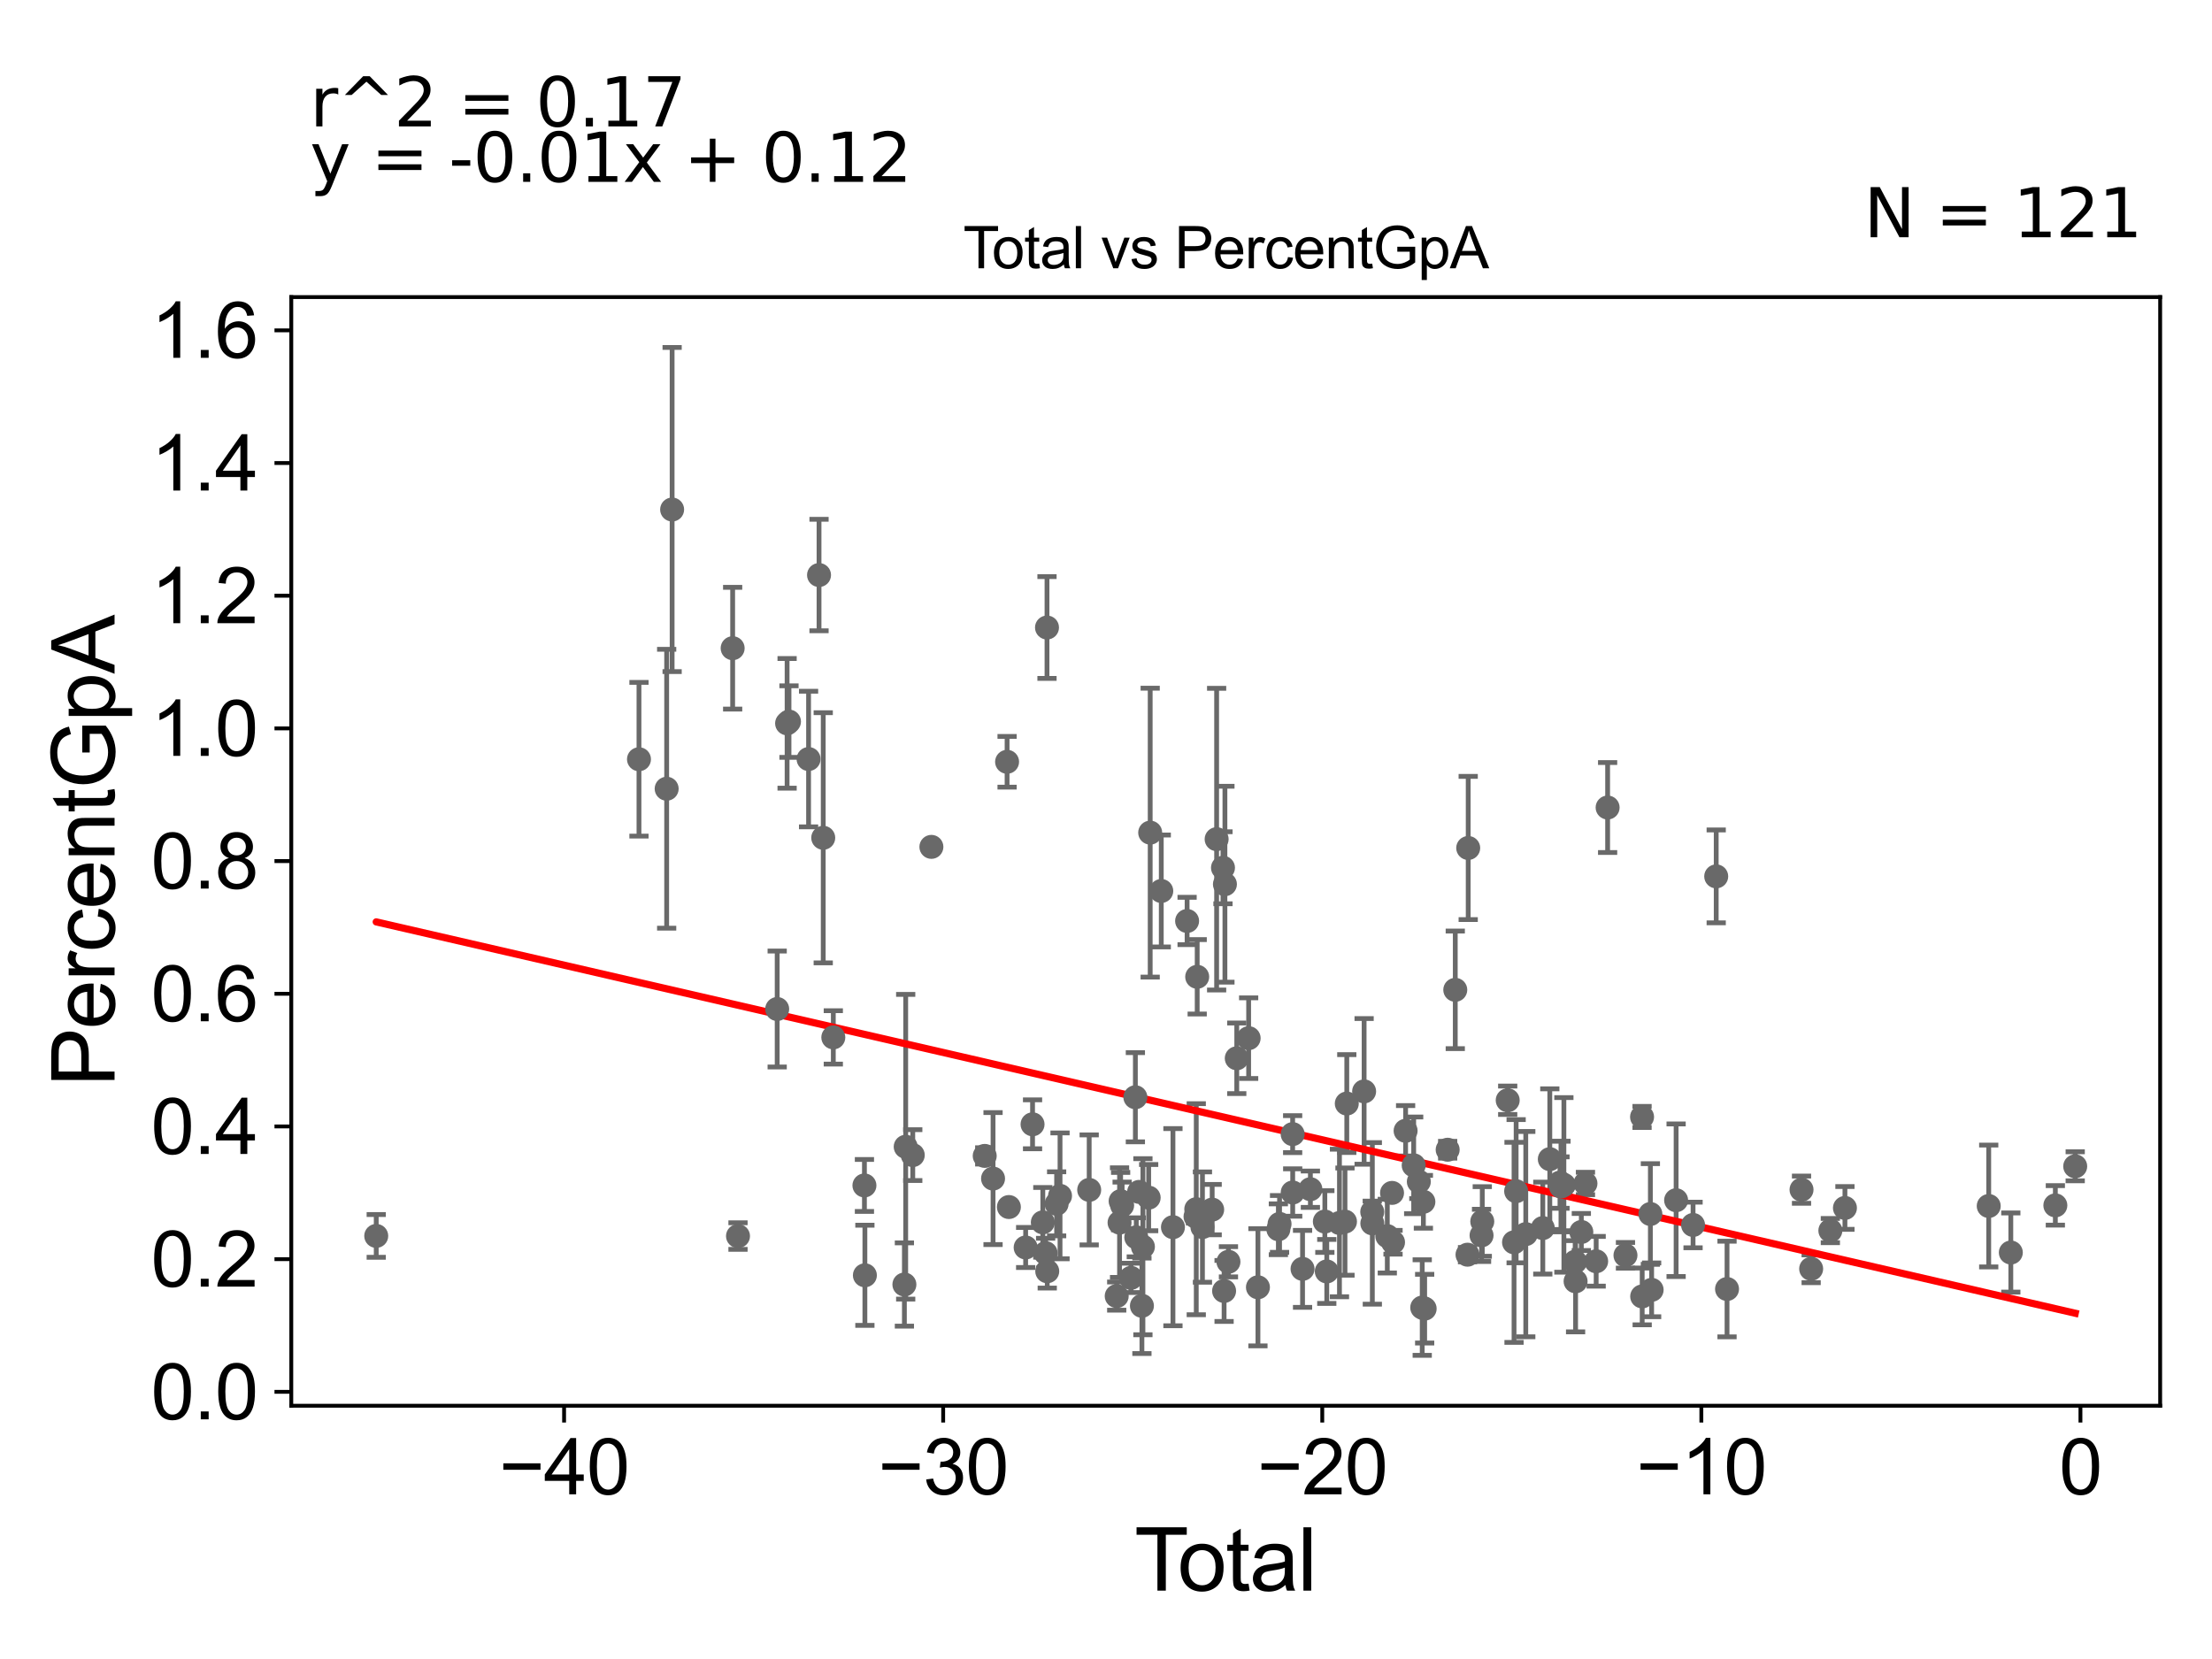 <?xml version="1.0" encoding="utf-8" standalone="no"?>
<!DOCTYPE svg PUBLIC "-//W3C//DTD SVG 1.1//EN"
  "http://www.w3.org/Graphics/SVG/1.1/DTD/svg11.dtd">
<svg xmlns:xlink="http://www.w3.org/1999/xlink" width="460.8pt" height="345.6pt" viewBox="0 0 460.8 345.6" xmlns="http://www.w3.org/2000/svg" version="1.1">
 <defs>
  <style type="text/css">*{stroke-linejoin: round; stroke-linecap: butt}</style>
 </defs>
 <g id="figure_1">
  <g id="patch_1">
   <path d="M 0 345.6 
L 460.8 345.6 
L 460.8 0 
L 0 0 
z
" style="fill: #ffffff"/>
  </g>
  <g id="axes_1">
   <g id="patch_2">
    <path d="M 60.68 292.84 
L 450 292.84 
L 450 61.886 
L 60.68 61.886 
z
" style="fill: #ffffff"/>
   </g>
   <g id="PathCollection_1">
    <defs>
     <path id="mbf1cdc0921" d="M 0 1.118 
C 0.297 1.118 0.581 1 0.791 0.791 
C 1 0.581 1.118 0.297 1.118 0 
C 1.118 -0.297 1 -0.581 0.791 -0.791 
C 0.581 -1 0.297 -1.118 0 -1.118 
C -0.297 -1.118 -0.581 -1 -0.791 -0.791 
C -1 -0.581 -1.118 -0.297 -1.118 0 
C -1.118 0.297 -1 0.581 -0.791 0.791 
C -0.581 1 -0.297 1.118 0 1.118 
z
" style="stroke: #696969"/>
    </defs>
    <g clip-path="url(#p206f79d4f3)">
     <use xlink:href="#mbf1cdc0921" x="432.304" y="242.963" style="fill: #696969; stroke: #696969"/>
     <use xlink:href="#mbf1cdc0921" x="236.519" y="228.575" style="fill: #696969; stroke: #696969"/>
     <use xlink:href="#mbf1cdc0921" x="269.282" y="236.257" style="fill: #696969; stroke: #696969"/>
     <use xlink:href="#mbf1cdc0921" x="269.293" y="248.421" style="fill: #696969; stroke: #696969"/>
     <use xlink:href="#mbf1cdc0921" x="215.099" y="234.214" style="fill: #696969; stroke: #696969"/>
     <use xlink:href="#mbf1cdc0921" x="271.345" y="264.33" style="fill: #696969; stroke: #696969"/>
     <use xlink:href="#mbf1cdc0921" x="235.603" y="266.207" style="fill: #696969; stroke: #696969"/>
     <use xlink:href="#mbf1cdc0921" x="272.978" y="247.734" style="fill: #696969; stroke: #696969"/>
     <use xlink:href="#mbf1cdc0921" x="275.99" y="254.471" style="fill: #696969; stroke: #696969"/>
     <use xlink:href="#mbf1cdc0921" x="217.239" y="254.639" style="fill: #696969; stroke: #696969"/>
     <use xlink:href="#mbf1cdc0921" x="276.392" y="264.864" style="fill: #696969; stroke: #696969"/>
     <use xlink:href="#mbf1cdc0921" x="180.173" y="265.667" style="fill: #696969; stroke: #696969"/>
     <use xlink:href="#mbf1cdc0921" x="180.077" y="246.95" style="fill: #696969; stroke: #696969"/>
     <use xlink:href="#mbf1cdc0921" x="217.823" y="261.05" style="fill: #696969; stroke: #696969"/>
     <use xlink:href="#mbf1cdc0921" x="218.109" y="130.725" style="fill: #696969; stroke: #696969"/>
     <use xlink:href="#mbf1cdc0921" x="218.161" y="264.828" style="fill: #696969; stroke: #696969"/>
     <use xlink:href="#mbf1cdc0921" x="279.036" y="254.771" style="fill: #696969; stroke: #696969"/>
     <use xlink:href="#mbf1cdc0921" x="280.185" y="254.482" style="fill: #696969; stroke: #696969"/>
     <use xlink:href="#mbf1cdc0921" x="280.56" y="229.89" style="fill: #696969; stroke: #696969"/>
     <use xlink:href="#mbf1cdc0921" x="233.761" y="251.105" style="fill: #696969; stroke: #696969"/>
     <use xlink:href="#mbf1cdc0921" x="173.595" y="216.106" style="fill: #696969; stroke: #696969"/>
     <use xlink:href="#mbf1cdc0921" x="284.171" y="227.357" style="fill: #696969; stroke: #696969"/>
     <use xlink:href="#mbf1cdc0921" x="171.495" y="174.527" style="fill: #696969; stroke: #696969"/>
     <use xlink:href="#mbf1cdc0921" x="285.866" y="252.463" style="fill: #696969; stroke: #696969"/>
     <use xlink:href="#mbf1cdc0921" x="170.619" y="119.791" style="fill: #696969; stroke: #696969"/>
     <use xlink:href="#mbf1cdc0921" x="285.882" y="254.851" style="fill: #696969; stroke: #696969"/>
     <use xlink:href="#mbf1cdc0921" x="168.441" y="158.122" style="fill: #696969; stroke: #696969"/>
     <use xlink:href="#mbf1cdc0921" x="288.999" y="257.505" style="fill: #696969; stroke: #696969"/>
     <use xlink:href="#mbf1cdc0921" x="236.708" y="257.753" style="fill: #696969; stroke: #696969"/>
     <use xlink:href="#mbf1cdc0921" x="239.289" y="249.49" style="fill: #696969; stroke: #696969"/>
     <use xlink:href="#mbf1cdc0921" x="188.402" y="267.587" style="fill: #696969; stroke: #696969"/>
     <use xlink:href="#mbf1cdc0921" x="266.554" y="254.963" style="fill: #696969; stroke: #696969"/>
     <use xlink:href="#mbf1cdc0921" x="210.169" y="251.447" style="fill: #696969; stroke: #696969"/>
     <use xlink:href="#mbf1cdc0921" x="209.794" y="158.697" style="fill: #696969; stroke: #696969"/>
     <use xlink:href="#mbf1cdc0921" x="241.914" y="185.609" style="fill: #696969; stroke: #696969"/>
     <use xlink:href="#mbf1cdc0921" x="238.091" y="259.715" style="fill: #696969; stroke: #696969"/>
     <use xlink:href="#mbf1cdc0921" x="244.347" y="255.642" style="fill: #696969; stroke: #696969"/>
     <use xlink:href="#mbf1cdc0921" x="237.883" y="272.025" style="fill: #696969; stroke: #696969"/>
     <use xlink:href="#mbf1cdc0921" x="247.295" y="191.857" style="fill: #696969; stroke: #696969"/>
     <use xlink:href="#mbf1cdc0921" x="206.87" y="245.519" style="fill: #696969; stroke: #696969"/>
     <use xlink:href="#mbf1cdc0921" x="249.049" y="253.428" style="fill: #696969; stroke: #696969"/>
     <use xlink:href="#mbf1cdc0921" x="205.134" y="240.794" style="fill: #696969; stroke: #696969"/>
     <use xlink:href="#mbf1cdc0921" x="249.203" y="251.896" style="fill: #696969; stroke: #696969"/>
     <use xlink:href="#mbf1cdc0921" x="249.398" y="203.487" style="fill: #696969; stroke: #696969"/>
     <use xlink:href="#mbf1cdc0921" x="250.491" y="255.62" style="fill: #696969; stroke: #696969"/>
     <use xlink:href="#mbf1cdc0921" x="252.518" y="251.985" style="fill: #696969; stroke: #696969"/>
     <use xlink:href="#mbf1cdc0921" x="253.446" y="174.812" style="fill: #696969; stroke: #696969"/>
     <use xlink:href="#mbf1cdc0921" x="254.769" y="180.768" style="fill: #696969; stroke: #696969"/>
     <use xlink:href="#mbf1cdc0921" x="255.001" y="268.93" style="fill: #696969; stroke: #696969"/>
     <use xlink:href="#mbf1cdc0921" x="255.174" y="184.199" style="fill: #696969; stroke: #696969"/>
     <use xlink:href="#mbf1cdc0921" x="255.909" y="262.852" style="fill: #696969; stroke: #696969"/>
     <use xlink:href="#mbf1cdc0921" x="257.641" y="220.462" style="fill: #696969; stroke: #696969"/>
     <use xlink:href="#mbf1cdc0921" x="260.116" y="216.269" style="fill: #696969; stroke: #696969"/>
     <use xlink:href="#mbf1cdc0921" x="262.052" y="268.165" style="fill: #696969; stroke: #696969"/>
     <use xlink:href="#mbf1cdc0921" x="237.302" y="248.293" style="fill: #696969; stroke: #696969"/>
     <use xlink:href="#mbf1cdc0921" x="194.026" y="176.419" style="fill: #696969; stroke: #696969"/>
     <use xlink:href="#mbf1cdc0921" x="213.662" y="259.873" style="fill: #696969; stroke: #696969"/>
     <use xlink:href="#mbf1cdc0921" x="266.308" y="256.078" style="fill: #696969; stroke: #696969"/>
     <use xlink:href="#mbf1cdc0921" x="190.146" y="240.629" style="fill: #696969; stroke: #696969"/>
     <use xlink:href="#mbf1cdc0921" x="188.674" y="238.888" style="fill: #696969; stroke: #696969"/>
     <use xlink:href="#mbf1cdc0921" x="290.193" y="258.785" style="fill: #696969; stroke: #696969"/>
     <use xlink:href="#mbf1cdc0921" x="289.986" y="248.503" style="fill: #696969; stroke: #696969"/>
     <use xlink:href="#mbf1cdc0921" x="292.814" y="235.566" style="fill: #696969; stroke: #696969"/>
     <use xlink:href="#mbf1cdc0921" x="325.786" y="246.835" style="fill: #696969; stroke: #696969"/>
     <use xlink:href="#mbf1cdc0921" x="328.138" y="262.842" style="fill: #696969; stroke: #696969"/>
     <use xlink:href="#mbf1cdc0921" x="133.111" y="158.164" style="fill: #696969; stroke: #696969"/>
     <use xlink:href="#mbf1cdc0921" x="328.225" y="266.919" style="fill: #696969; stroke: #696969"/>
     <use xlink:href="#mbf1cdc0921" x="329.421" y="256.647" style="fill: #696969; stroke: #696969"/>
     <use xlink:href="#mbf1cdc0921" x="330.28" y="246.54" style="fill: #696969; stroke: #696969"/>
     <use xlink:href="#mbf1cdc0921" x="332.51" y="262.748" style="fill: #696969; stroke: #696969"/>
     <use xlink:href="#mbf1cdc0921" x="334.897" y="168.222" style="fill: #696969; stroke: #696969"/>
     <use xlink:href="#mbf1cdc0921" x="338.615" y="261.505" style="fill: #696969; stroke: #696969"/>
     <use xlink:href="#mbf1cdc0921" x="342.072" y="232.68" style="fill: #696969; stroke: #696969"/>
     <use xlink:href="#mbf1cdc0921" x="342.097" y="270.068" style="fill: #696969; stroke: #696969"/>
     <use xlink:href="#mbf1cdc0921" x="343.804" y="252.9" style="fill: #696969; stroke: #696969"/>
     <use xlink:href="#mbf1cdc0921" x="164.36" y="150.321" style="fill: #696969; stroke: #696969"/>
     <use xlink:href="#mbf1cdc0921" x="344.066" y="268.698" style="fill: #696969; stroke: #696969"/>
     <use xlink:href="#mbf1cdc0921" x="352.695" y="255.182" style="fill: #696969; stroke: #696969"/>
     <use xlink:href="#mbf1cdc0921" x="357.518" y="182.564" style="fill: #696969; stroke: #696969"/>
     <use xlink:href="#mbf1cdc0921" x="359.773" y="268.525" style="fill: #696969; stroke: #696969"/>
     <use xlink:href="#mbf1cdc0921" x="226.898" y="247.879" style="fill: #696969; stroke: #696969"/>
     <use xlink:href="#mbf1cdc0921" x="375.291" y="247.833" style="fill: #696969; stroke: #696969"/>
     <use xlink:href="#mbf1cdc0921" x="377.297" y="264.312" style="fill: #696969; stroke: #696969"/>
     <use xlink:href="#mbf1cdc0921" x="381.296" y="256.354" style="fill: #696969; stroke: #696969"/>
     <use xlink:href="#mbf1cdc0921" x="78.376" y="257.465" style="fill: #696969; stroke: #696969"/>
     <use xlink:href="#mbf1cdc0921" x="384.334" y="251.638" style="fill: #696969; stroke: #696969"/>
     <use xlink:href="#mbf1cdc0921" x="414.288" y="251.232" style="fill: #696969; stroke: #696969"/>
     <use xlink:href="#mbf1cdc0921" x="418.891" y="260.924" style="fill: #696969; stroke: #696969"/>
     <use xlink:href="#mbf1cdc0921" x="428.167" y="251.103" style="fill: #696969; stroke: #696969"/>
     <use xlink:href="#mbf1cdc0921" x="349.165" y="250.03" style="fill: #696969; stroke: #696969"/>
     <use xlink:href="#mbf1cdc0921" x="324.975" y="246.35" style="fill: #696969; stroke: #696969"/>
     <use xlink:href="#mbf1cdc0921" x="325.181" y="247.173" style="fill: #696969; stroke: #696969"/>
     <use xlink:href="#mbf1cdc0921" x="140.016" y="106.143" style="fill: #696969; stroke: #696969"/>
     <use xlink:href="#mbf1cdc0921" x="163.967" y="150.688" style="fill: #696969; stroke: #696969"/>
     <use xlink:href="#mbf1cdc0921" x="233.447" y="250.214" style="fill: #696969; stroke: #696969"/>
     <use xlink:href="#mbf1cdc0921" x="161.902" y="210.196" style="fill: #696969; stroke: #696969"/>
     <use xlink:href="#mbf1cdc0921" x="294.495" y="242.758" style="fill: #696969; stroke: #696969"/>
     <use xlink:href="#mbf1cdc0921" x="220.115" y="250.781" style="fill: #696969; stroke: #696969"/>
     <use xlink:href="#mbf1cdc0921" x="295.569" y="246.158" style="fill: #696969; stroke: #696969"/>
     <use xlink:href="#mbf1cdc0921" x="296.276" y="272.389" style="fill: #696969; stroke: #696969"/>
     <use xlink:href="#mbf1cdc0921" x="296.518" y="250.355" style="fill: #696969; stroke: #696969"/>
     <use xlink:href="#mbf1cdc0921" x="296.783" y="272.618" style="fill: #696969; stroke: #696969"/>
     <use xlink:href="#mbf1cdc0921" x="301.575" y="239.509" style="fill: #696969; stroke: #696969"/>
     <use xlink:href="#mbf1cdc0921" x="303.16" y="206.201" style="fill: #696969; stroke: #696969"/>
     <use xlink:href="#mbf1cdc0921" x="305.711" y="261.376" style="fill: #696969; stroke: #696969"/>
     <use xlink:href="#mbf1cdc0921" x="305.854" y="176.651" style="fill: #696969; stroke: #696969"/>
     <use xlink:href="#mbf1cdc0921" x="138.878" y="164.307" style="fill: #696969; stroke: #696969"/>
     <use xlink:href="#mbf1cdc0921" x="233.224" y="254.692" style="fill: #696969; stroke: #696969"/>
     <use xlink:href="#mbf1cdc0921" x="152.625" y="135.032" style="fill: #696969; stroke: #696969"/>
     <use xlink:href="#mbf1cdc0921" x="322.853" y="241.474" style="fill: #696969; stroke: #696969"/>
     <use xlink:href="#mbf1cdc0921" x="321.394" y="255.832" style="fill: #696969; stroke: #696969"/>
     <use xlink:href="#mbf1cdc0921" x="317.846" y="257.091" style="fill: #696969; stroke: #696969"/>
     <use xlink:href="#mbf1cdc0921" x="315.839" y="248.148" style="fill: #696969; stroke: #696969"/>
     <use xlink:href="#mbf1cdc0921" x="220.825" y="249.116" style="fill: #696969; stroke: #696969"/>
     <use xlink:href="#mbf1cdc0921" x="315.401" y="258.802" style="fill: #696969; stroke: #696969"/>
     <use xlink:href="#mbf1cdc0921" x="153.739" y="257.498" style="fill: #696969; stroke: #696969"/>
     <use xlink:href="#mbf1cdc0921" x="314.082" y="229.205" style="fill: #696969; stroke: #696969"/>
     <use xlink:href="#mbf1cdc0921" x="232.631" y="269.998" style="fill: #696969; stroke: #696969"/>
     <use xlink:href="#mbf1cdc0921" x="308.785" y="254.456" style="fill: #696969; stroke: #696969"/>
     <use xlink:href="#mbf1cdc0921" x="308.635" y="257.354" style="fill: #696969; stroke: #696969"/>
     <use xlink:href="#mbf1cdc0921" x="239.605" y="173.453" style="fill: #696969; stroke: #696969"/>
    </g>
   </g>
   <g id="matplotlib.axis_1">
    <g id="xtick_1">
     <g id="line2d_1">
      <defs>
       <path id="mcf26ad61fe" d="M 0 0 
L 0 3.5 
" style="stroke: #000000; stroke-width: 0.8"/>
      </defs>
      <g>
       <use xlink:href="#mcf26ad61fe" x="117.509" y="292.84" style="stroke: #000000; stroke-width: 0.8"/>
      </g>
     </g>
     <g id="text_1">
      <!-- −40 -->
      <g transform="translate(103.939 311.293)scale(0.16 -0.16)">
       <defs>
        <path id="ArialMT-2212" d="M 3381 1997 
L 356 1997 
L 356 2522 
L 3381 2522 
L 3381 1997 
z
" transform="scale(0.016)"/>
        <path id="ArialMT-34" d="M 2069 0 
L 2069 1097 
L 81 1097 
L 81 1613 
L 2172 4581 
L 2631 4581 
L 2631 1613 
L 3250 1613 
L 3250 1097 
L 2631 1097 
L 2631 0 
L 2069 0 
z
M 2069 1613 
L 2069 3678 
L 634 1613 
L 2069 1613 
z
" transform="scale(0.016)"/>
        <path id="ArialMT-30" d="M 266 2259 
Q 266 3072 433 3567 
Q 600 4063 929 4331 
Q 1259 4600 1759 4600 
Q 2128 4600 2406 4451 
Q 2684 4303 2865 4023 
Q 3047 3744 3150 3342 
Q 3253 2941 3253 2259 
Q 3253 1453 3087 958 
Q 2922 463 2592 192 
Q 2263 -78 1759 -78 
Q 1097 -78 719 397 
Q 266 969 266 2259 
z
M 844 2259 
Q 844 1131 1108 757 
Q 1372 384 1759 384 
Q 2147 384 2411 759 
Q 2675 1134 2675 2259 
Q 2675 3391 2411 3762 
Q 2147 4134 1753 4134 
Q 1366 4134 1134 3806 
Q 844 3388 844 2259 
z
" transform="scale(0.016)"/>
       </defs>
       <use xlink:href="#ArialMT-2212"/>
       <use xlink:href="#ArialMT-34" x="58.398"/>
       <use xlink:href="#ArialMT-30" x="114.014"/>
      </g>
     </g>
    </g>
    <g id="xtick_2">
     <g id="line2d_2">
      <g>
       <use xlink:href="#mcf26ad61fe" x="196.48" y="292.84" style="stroke: #000000; stroke-width: 0.8"/>
      </g>
     </g>
     <g id="text_2">
      <!-- −30 -->
      <g transform="translate(182.91 311.293)scale(0.16 -0.16)">
       <defs>
        <path id="ArialMT-33" d="M 269 1209 
L 831 1284 
Q 928 806 1161 595 
Q 1394 384 1728 384 
Q 2125 384 2398 659 
Q 2672 934 2672 1341 
Q 2672 1728 2419 1979 
Q 2166 2231 1775 2231 
Q 1616 2231 1378 2169 
L 1441 2663 
Q 1497 2656 1531 2656 
Q 1891 2656 2178 2843 
Q 2466 3031 2466 3422 
Q 2466 3731 2256 3934 
Q 2047 4138 1716 4138 
Q 1388 4138 1169 3931 
Q 950 3725 888 3313 
L 325 3413 
Q 428 3978 793 4289 
Q 1159 4600 1703 4600 
Q 2078 4600 2393 4439 
Q 2709 4278 2876 4000 
Q 3044 3722 3044 3409 
Q 3044 3113 2884 2869 
Q 2725 2625 2413 2481 
Q 2819 2388 3044 2092 
Q 3269 1797 3269 1353 
Q 3269 753 2831 336 
Q 2394 -81 1725 -81 
Q 1122 -81 723 278 
Q 325 638 269 1209 
z
" transform="scale(0.016)"/>
       </defs>
       <use xlink:href="#ArialMT-2212"/>
       <use xlink:href="#ArialMT-33" x="58.398"/>
       <use xlink:href="#ArialMT-30" x="114.014"/>
      </g>
     </g>
    </g>
    <g id="xtick_3">
     <g id="line2d_3">
      <g>
       <use xlink:href="#mcf26ad61fe" x="275.451" y="292.84" style="stroke: #000000; stroke-width: 0.8"/>
      </g>
     </g>
     <g id="text_3">
      <!-- −20 -->
      <g transform="translate(261.881 311.293)scale(0.16 -0.16)">
       <defs>
        <path id="ArialMT-32" d="M 3222 541 
L 3222 0 
L 194 0 
Q 188 203 259 391 
Q 375 700 629 1000 
Q 884 1300 1366 1694 
Q 2113 2306 2375 2664 
Q 2638 3022 2638 3341 
Q 2638 3675 2398 3904 
Q 2159 4134 1775 4134 
Q 1369 4134 1125 3890 
Q 881 3647 878 3216 
L 300 3275 
Q 359 3922 746 4261 
Q 1134 4600 1788 4600 
Q 2447 4600 2831 4234 
Q 3216 3869 3216 3328 
Q 3216 3053 3103 2787 
Q 2991 2522 2730 2228 
Q 2469 1934 1863 1422 
Q 1356 997 1212 845 
Q 1069 694 975 541 
L 3222 541 
z
" transform="scale(0.016)"/>
       </defs>
       <use xlink:href="#ArialMT-2212"/>
       <use xlink:href="#ArialMT-32" x="58.398"/>
       <use xlink:href="#ArialMT-30" x="114.014"/>
      </g>
     </g>
    </g>
    <g id="xtick_4">
     <g id="line2d_4">
      <g>
       <use xlink:href="#mcf26ad61fe" x="354.422" y="292.84" style="stroke: #000000; stroke-width: 0.8"/>
      </g>
     </g>
     <g id="text_4">
      <!-- −10 -->
      <g transform="translate(340.852 311.293)scale(0.16 -0.16)">
       <defs>
        <path id="ArialMT-31" d="M 2384 0 
L 1822 0 
L 1822 3584 
Q 1619 3391 1289 3197 
Q 959 3003 697 2906 
L 697 3450 
Q 1169 3672 1522 3987 
Q 1875 4303 2022 4600 
L 2384 4600 
L 2384 0 
z
" transform="scale(0.016)"/>
       </defs>
       <use xlink:href="#ArialMT-2212"/>
       <use xlink:href="#ArialMT-31" x="58.398"/>
       <use xlink:href="#ArialMT-30" x="114.014"/>
      </g>
     </g>
    </g>
    <g id="xtick_5">
     <g id="line2d_5">
      <g>
       <use xlink:href="#mcf26ad61fe" x="433.393" y="292.84" style="stroke: #000000; stroke-width: 0.8"/>
      </g>
     </g>
     <g id="text_5">
      <!-- 0 -->
      <g transform="translate(428.944 311.293)scale(0.16 -0.16)">
       <use xlink:href="#ArialMT-30"/>
      </g>
     </g>
    </g>
    <g id="text_6">
     <!-- Total -->
     <g transform="translate(236.335 331.357)scale(0.18 -0.18)">
      <defs>
       <path id="ArialMT-54" d="M 1659 0 
L 1659 4041 
L 150 4041 
L 150 4581 
L 3781 4581 
L 3781 4041 
L 2266 4041 
L 2266 0 
L 1659 0 
z
" transform="scale(0.016)"/>
       <path id="ArialMT-6f" d="M 213 1659 
Q 213 2581 725 3025 
Q 1153 3394 1769 3394 
Q 2453 3394 2887 2945 
Q 3322 2497 3322 1706 
Q 3322 1066 3130 698 
Q 2938 331 2570 128 
Q 2203 -75 1769 -75 
Q 1072 -75 642 372 
Q 213 819 213 1659 
z
M 791 1659 
Q 791 1022 1069 705 
Q 1347 388 1769 388 
Q 2188 388 2466 706 
Q 2744 1025 2744 1678 
Q 2744 2294 2464 2611 
Q 2184 2928 1769 2928 
Q 1347 2928 1069 2612 
Q 791 2297 791 1659 
z
" transform="scale(0.016)"/>
       <path id="ArialMT-74" d="M 1650 503 
L 1731 6 
Q 1494 -44 1306 -44 
Q 1000 -44 831 53 
Q 663 150 594 308 
Q 525 466 525 972 
L 525 2881 
L 113 2881 
L 113 3319 
L 525 3319 
L 525 4141 
L 1084 4478 
L 1084 3319 
L 1650 3319 
L 1650 2881 
L 1084 2881 
L 1084 941 
Q 1084 700 1114 631 
Q 1144 563 1211 522 
Q 1278 481 1403 481 
Q 1497 481 1650 503 
z
" transform="scale(0.016)"/>
       <path id="ArialMT-61" d="M 2588 409 
Q 2275 144 1986 34 
Q 1697 -75 1366 -75 
Q 819 -75 525 192 
Q 231 459 231 875 
Q 231 1119 342 1320 
Q 453 1522 633 1644 
Q 813 1766 1038 1828 
Q 1203 1872 1538 1913 
Q 2219 1994 2541 2106 
Q 2544 2222 2544 2253 
Q 2544 2597 2384 2738 
Q 2169 2928 1744 2928 
Q 1347 2928 1158 2789 
Q 969 2650 878 2297 
L 328 2372 
Q 403 2725 575 2942 
Q 747 3159 1072 3276 
Q 1397 3394 1825 3394 
Q 2250 3394 2515 3294 
Q 2781 3194 2906 3042 
Q 3031 2891 3081 2659 
Q 3109 2516 3109 2141 
L 3109 1391 
Q 3109 606 3145 398 
Q 3181 191 3288 0 
L 2700 0 
Q 2613 175 2588 409 
z
M 2541 1666 
Q 2234 1541 1622 1453 
Q 1275 1403 1131 1340 
Q 988 1278 909 1158 
Q 831 1038 831 891 
Q 831 666 1001 516 
Q 1172 366 1500 366 
Q 1825 366 2078 508 
Q 2331 650 2450 897 
Q 2541 1088 2541 1459 
L 2541 1666 
z
" transform="scale(0.016)"/>
       <path id="ArialMT-6c" d="M 409 0 
L 409 4581 
L 972 4581 
L 972 0 
L 409 0 
z
" transform="scale(0.016)"/>
      </defs>
      <use xlink:href="#ArialMT-54"/>
      <use xlink:href="#ArialMT-6f" x="49.959"/>
      <use xlink:href="#ArialMT-74" x="105.574"/>
      <use xlink:href="#ArialMT-61" x="133.357"/>
      <use xlink:href="#ArialMT-6c" x="188.973"/>
     </g>
    </g>
   </g>
   <g id="matplotlib.axis_2">
    <g id="ytick_1">
     <g id="line2d_6">
      <defs>
       <path id="me89e7c5482" d="M 0 0 
L -3.5 0 
" style="stroke: #000000; stroke-width: 0.8"/>
      </defs>
      <g>
       <use xlink:href="#me89e7c5482" x="60.68" y="289.945" style="stroke: #000000; stroke-width: 0.8"/>
      </g>
     </g>
     <g id="text_7">
      <!-- 0.0 -->
      <g transform="translate(31.44 295.672)scale(0.16 -0.16)">
       <defs>
        <path id="ArialMT-2e" d="M 581 0 
L 581 641 
L 1222 641 
L 1222 0 
L 581 0 
z
" transform="scale(0.016)"/>
       </defs>
       <use xlink:href="#ArialMT-30"/>
       <use xlink:href="#ArialMT-2e" x="55.615"/>
       <use xlink:href="#ArialMT-30" x="83.398"/>
      </g>
     </g>
    </g>
    <g id="ytick_2">
     <g id="line2d_7">
      <g>
       <use xlink:href="#me89e7c5482" x="60.68" y="262.304" style="stroke: #000000; stroke-width: 0.8"/>
      </g>
     </g>
     <g id="text_8">
      <!-- 0.2 -->
      <g transform="translate(31.44 268.03)scale(0.16 -0.16)">
       <use xlink:href="#ArialMT-30"/>
       <use xlink:href="#ArialMT-2e" x="55.615"/>
       <use xlink:href="#ArialMT-32" x="83.398"/>
      </g>
     </g>
    </g>
    <g id="ytick_3">
     <g id="line2d_8">
      <g>
       <use xlink:href="#me89e7c5482" x="60.68" y="234.662" style="stroke: #000000; stroke-width: 0.8"/>
      </g>
     </g>
     <g id="text_9">
      <!-- 0.4 -->
      <g transform="translate(31.44 240.389)scale(0.16 -0.16)">
       <use xlink:href="#ArialMT-30"/>
       <use xlink:href="#ArialMT-2e" x="55.615"/>
       <use xlink:href="#ArialMT-34" x="83.398"/>
      </g>
     </g>
    </g>
    <g id="ytick_4">
     <g id="line2d_9">
      <g>
       <use xlink:href="#me89e7c5482" x="60.68" y="207.021" style="stroke: #000000; stroke-width: 0.8"/>
      </g>
     </g>
     <g id="text_10">
      <!-- 0.6 -->
      <g transform="translate(31.44 212.747)scale(0.16 -0.16)">
       <defs>
        <path id="ArialMT-36" d="M 3184 3459 
L 2625 3416 
Q 2550 3747 2413 3897 
Q 2184 4138 1850 4138 
Q 1581 4138 1378 3988 
Q 1113 3794 959 3422 
Q 806 3050 800 2363 
Q 1003 2672 1297 2822 
Q 1591 2972 1913 2972 
Q 2475 2972 2870 2558 
Q 3266 2144 3266 1488 
Q 3266 1056 3080 686 
Q 2894 316 2569 119 
Q 2244 -78 1831 -78 
Q 1128 -78 684 439 
Q 241 956 241 2144 
Q 241 3472 731 4075 
Q 1159 4600 1884 4600 
Q 2425 4600 2770 4297 
Q 3116 3994 3184 3459 
z
M 888 1484 
Q 888 1194 1011 928 
Q 1134 663 1356 523 
Q 1578 384 1822 384 
Q 2178 384 2434 671 
Q 2691 959 2691 1453 
Q 2691 1928 2437 2201 
Q 2184 2475 1800 2475 
Q 1419 2475 1153 2201 
Q 888 1928 888 1484 
z
" transform="scale(0.016)"/>
       </defs>
       <use xlink:href="#ArialMT-30"/>
       <use xlink:href="#ArialMT-2e" x="55.615"/>
       <use xlink:href="#ArialMT-36" x="83.398"/>
      </g>
     </g>
    </g>
    <g id="ytick_5">
     <g id="line2d_10">
      <g>
       <use xlink:href="#me89e7c5482" x="60.68" y="179.38" style="stroke: #000000; stroke-width: 0.8"/>
      </g>
     </g>
     <g id="text_11">
      <!-- 0.8 -->
      <g transform="translate(31.44 185.106)scale(0.16 -0.16)">
       <defs>
        <path id="ArialMT-38" d="M 1131 2484 
Q 781 2613 612 2850 
Q 444 3088 444 3419 
Q 444 3919 803 4259 
Q 1163 4600 1759 4600 
Q 2359 4600 2725 4251 
Q 3091 3903 3091 3403 
Q 3091 3084 2923 2848 
Q 2756 2613 2416 2484 
Q 2838 2347 3058 2040 
Q 3278 1734 3278 1309 
Q 3278 722 2862 322 
Q 2447 -78 1769 -78 
Q 1091 -78 675 323 
Q 259 725 259 1325 
Q 259 1772 486 2073 
Q 713 2375 1131 2484 
z
M 1019 3438 
Q 1019 3113 1228 2906 
Q 1438 2700 1772 2700 
Q 2097 2700 2305 2904 
Q 2513 3109 2513 3406 
Q 2513 3716 2298 3927 
Q 2084 4138 1766 4138 
Q 1444 4138 1231 3931 
Q 1019 3725 1019 3438 
z
M 838 1322 
Q 838 1081 952 856 
Q 1066 631 1291 507 
Q 1516 384 1775 384 
Q 2178 384 2440 643 
Q 2703 903 2703 1303 
Q 2703 1709 2433 1975 
Q 2163 2241 1756 2241 
Q 1359 2241 1098 1978 
Q 838 1716 838 1322 
z
" transform="scale(0.016)"/>
       </defs>
       <use xlink:href="#ArialMT-30"/>
       <use xlink:href="#ArialMT-2e" x="55.615"/>
       <use xlink:href="#ArialMT-38" x="83.398"/>
      </g>
     </g>
    </g>
    <g id="ytick_6">
     <g id="line2d_11">
      <g>
       <use xlink:href="#me89e7c5482" x="60.68" y="151.738" style="stroke: #000000; stroke-width: 0.8"/>
      </g>
     </g>
     <g id="text_12">
      <!-- 1.0 -->
      <g transform="translate(31.44 157.464)scale(0.16 -0.16)">
       <use xlink:href="#ArialMT-31"/>
       <use xlink:href="#ArialMT-2e" x="55.615"/>
       <use xlink:href="#ArialMT-30" x="83.398"/>
      </g>
     </g>
    </g>
    <g id="ytick_7">
     <g id="line2d_12">
      <g>
       <use xlink:href="#me89e7c5482" x="60.68" y="124.097" style="stroke: #000000; stroke-width: 0.8"/>
      </g>
     </g>
     <g id="text_13">
      <!-- 1.2 -->
      <g transform="translate(31.44 129.823)scale(0.16 -0.16)">
       <use xlink:href="#ArialMT-31"/>
       <use xlink:href="#ArialMT-2e" x="55.615"/>
       <use xlink:href="#ArialMT-32" x="83.398"/>
      </g>
     </g>
    </g>
    <g id="ytick_8">
     <g id="line2d_13">
      <g>
       <use xlink:href="#me89e7c5482" x="60.68" y="96.455" style="stroke: #000000; stroke-width: 0.8"/>
      </g>
     </g>
     <g id="text_14">
      <!-- 1.4 -->
      <g transform="translate(31.44 102.182)scale(0.16 -0.16)">
       <use xlink:href="#ArialMT-31"/>
       <use xlink:href="#ArialMT-2e" x="55.615"/>
       <use xlink:href="#ArialMT-34" x="83.398"/>
      </g>
     </g>
    </g>
    <g id="ytick_9">
     <g id="line2d_14">
      <g>
       <use xlink:href="#me89e7c5482" x="60.68" y="68.814" style="stroke: #000000; stroke-width: 0.8"/>
      </g>
     </g>
     <g id="text_15">
      <!-- 1.6 -->
      <g transform="translate(31.44 74.54)scale(0.16 -0.16)">
       <use xlink:href="#ArialMT-31"/>
       <use xlink:href="#ArialMT-2e" x="55.615"/>
       <use xlink:href="#ArialMT-36" x="83.398"/>
      </g>
     </g>
    </g>
    <g id="text_16">
     <!-- PercentGpA -->
     <g transform="translate(23.863 226.386)rotate(-90)scale(0.18 -0.18)">
      <defs>
       <path id="ArialMT-50" d="M 494 0 
L 494 4581 
L 2222 4581 
Q 2678 4581 2919 4538 
Q 3256 4481 3484 4323 
Q 3713 4166 3852 3881 
Q 3991 3597 3991 3256 
Q 3991 2672 3619 2267 
Q 3247 1863 2275 1863 
L 1100 1863 
L 1100 0 
L 494 0 
z
M 1100 2403 
L 2284 2403 
Q 2872 2403 3119 2622 
Q 3366 2841 3366 3238 
Q 3366 3525 3220 3729 
Q 3075 3934 2838 4000 
Q 2684 4041 2272 4041 
L 1100 4041 
L 1100 2403 
z
" transform="scale(0.016)"/>
       <path id="ArialMT-65" d="M 2694 1069 
L 3275 997 
Q 3138 488 2766 206 
Q 2394 -75 1816 -75 
Q 1088 -75 661 373 
Q 234 822 234 1631 
Q 234 2469 665 2931 
Q 1097 3394 1784 3394 
Q 2450 3394 2872 2941 
Q 3294 2488 3294 1666 
Q 3294 1616 3291 1516 
L 816 1516 
Q 847 969 1125 678 
Q 1403 388 1819 388 
Q 2128 388 2347 550 
Q 2566 713 2694 1069 
z
M 847 1978 
L 2700 1978 
Q 2663 2397 2488 2606 
Q 2219 2931 1791 2931 
Q 1403 2931 1139 2672 
Q 875 2413 847 1978 
z
" transform="scale(0.016)"/>
       <path id="ArialMT-72" d="M 416 0 
L 416 3319 
L 922 3319 
L 922 2816 
Q 1116 3169 1280 3281 
Q 1444 3394 1641 3394 
Q 1925 3394 2219 3213 
L 2025 2691 
Q 1819 2813 1613 2813 
Q 1428 2813 1281 2702 
Q 1134 2591 1072 2394 
Q 978 2094 978 1738 
L 978 0 
L 416 0 
z
" transform="scale(0.016)"/>
       <path id="ArialMT-63" d="M 2588 1216 
L 3141 1144 
Q 3050 572 2676 248 
Q 2303 -75 1759 -75 
Q 1078 -75 664 370 
Q 250 816 250 1647 
Q 250 2184 428 2587 
Q 606 2991 970 3192 
Q 1334 3394 1763 3394 
Q 2303 3394 2647 3120 
Q 2991 2847 3088 2344 
L 2541 2259 
Q 2463 2594 2264 2762 
Q 2066 2931 1784 2931 
Q 1359 2931 1093 2626 
Q 828 2322 828 1663 
Q 828 994 1084 691 
Q 1341 388 1753 388 
Q 2084 388 2306 591 
Q 2528 794 2588 1216 
z
" transform="scale(0.016)"/>
       <path id="ArialMT-6e" d="M 422 0 
L 422 3319 
L 928 3319 
L 928 2847 
Q 1294 3394 1984 3394 
Q 2284 3394 2536 3286 
Q 2788 3178 2913 3003 
Q 3038 2828 3088 2588 
Q 3119 2431 3119 2041 
L 3119 0 
L 2556 0 
L 2556 2019 
Q 2556 2363 2490 2533 
Q 2425 2703 2258 2804 
Q 2091 2906 1866 2906 
Q 1506 2906 1245 2678 
Q 984 2450 984 1813 
L 984 0 
L 422 0 
z
" transform="scale(0.016)"/>
       <path id="ArialMT-47" d="M 2638 1797 
L 2638 2334 
L 4578 2338 
L 4578 638 
Q 4131 281 3656 101 
Q 3181 -78 2681 -78 
Q 2006 -78 1454 211 
Q 903 500 622 1047 
Q 341 1594 341 2269 
Q 341 2938 620 3517 
Q 900 4097 1425 4378 
Q 1950 4659 2634 4659 
Q 3131 4659 3532 4498 
Q 3934 4338 4162 4050 
Q 4391 3763 4509 3300 
L 3963 3150 
Q 3859 3500 3706 3700 
Q 3553 3900 3268 4020 
Q 2984 4141 2638 4141 
Q 2222 4141 1919 4014 
Q 1616 3888 1430 3681 
Q 1244 3475 1141 3228 
Q 966 2803 966 2306 
Q 966 1694 1177 1281 
Q 1388 869 1791 669 
Q 2194 469 2647 469 
Q 3041 469 3416 620 
Q 3791 772 3984 944 
L 3984 1797 
L 2638 1797 
z
" transform="scale(0.016)"/>
       <path id="ArialMT-70" d="M 422 -1272 
L 422 3319 
L 934 3319 
L 934 2888 
Q 1116 3141 1344 3267 
Q 1572 3394 1897 3394 
Q 2322 3394 2647 3175 
Q 2972 2956 3137 2557 
Q 3303 2159 3303 1684 
Q 3303 1175 3120 767 
Q 2938 359 2589 142 
Q 2241 -75 1856 -75 
Q 1575 -75 1351 44 
Q 1128 163 984 344 
L 984 -1272 
L 422 -1272 
z
M 931 1641 
Q 931 1000 1190 694 
Q 1450 388 1819 388 
Q 2194 388 2461 705 
Q 2728 1022 2728 1688 
Q 2728 2322 2467 2637 
Q 2206 2953 1844 2953 
Q 1484 2953 1207 2617 
Q 931 2281 931 1641 
z
" transform="scale(0.016)"/>
       <path id="ArialMT-41" d="M -9 0 
L 1750 4581 
L 2403 4581 
L 4278 0 
L 3588 0 
L 3053 1388 
L 1138 1388 
L 634 0 
L -9 0 
z
M 1313 1881 
L 2866 1881 
L 2388 3150 
Q 2169 3728 2063 4100 
Q 1975 3659 1816 3225 
L 1313 1881 
z
" transform="scale(0.016)"/>
      </defs>
      <use xlink:href="#ArialMT-50"/>
      <use xlink:href="#ArialMT-65" x="66.699"/>
      <use xlink:href="#ArialMT-72" x="122.314"/>
      <use xlink:href="#ArialMT-63" x="155.615"/>
      <use xlink:href="#ArialMT-65" x="205.615"/>
      <use xlink:href="#ArialMT-6e" x="261.23"/>
      <use xlink:href="#ArialMT-74" x="316.846"/>
      <use xlink:href="#ArialMT-47" x="344.629"/>
      <use xlink:href="#ArialMT-70" x="422.412"/>
      <use xlink:href="#ArialMT-41" x="478.027"/>
     </g>
    </g>
   </g>
   <g id="LineCollection_1">
    <path d="M 432.304 245.988 
L 432.304 239.937 
" clip-path="url(#p206f79d4f3)" style="fill: none; stroke: #696969"/>
    <path d="M 236.519 237.866 
L 236.519 219.285 
" clip-path="url(#p206f79d4f3)" style="fill: none; stroke: #696969"/>
    <path d="M 269.282 240.109 
L 269.282 232.406 
" clip-path="url(#p206f79d4f3)" style="fill: none; stroke: #696969"/>
    <path d="M 269.293 253.357 
L 269.293 243.485 
" clip-path="url(#p206f79d4f3)" style="fill: none; stroke: #696969"/>
    <path d="M 215.099 239.31 
L 215.099 229.119 
" clip-path="url(#p206f79d4f3)" style="fill: none; stroke: #696969"/>
    <path d="M 271.345 272.345 
L 271.345 256.314 
" clip-path="url(#p206f79d4f3)" style="fill: none; stroke: #696969"/>
    <path d="M 235.603 269.257 
L 235.603 263.157 
" clip-path="url(#p206f79d4f3)" style="fill: none; stroke: #696969"/>
    <path d="M 272.978 251.523 
L 272.978 243.946 
" clip-path="url(#p206f79d4f3)" style="fill: none; stroke: #696969"/>
    <path d="M 275.99 260.9 
L 275.99 248.043 
" clip-path="url(#p206f79d4f3)" style="fill: none; stroke: #696969"/>
    <path d="M 217.239 261.899 
L 217.239 247.379 
" clip-path="url(#p206f79d4f3)" style="fill: none; stroke: #696969"/>
    <path d="M 276.392 271.527 
L 276.392 258.201 
" clip-path="url(#p206f79d4f3)" style="fill: none; stroke: #696969"/>
    <path d="M 180.173 276.099 
L 180.173 255.236 
" clip-path="url(#p206f79d4f3)" style="fill: none; stroke: #696969"/>
    <path d="M 180.077 252.361 
L 180.077 241.538 
" clip-path="url(#p206f79d4f3)" style="fill: none; stroke: #696969"/>
    <path d="M 217.823 264.14 
L 217.823 257.959 
" clip-path="url(#p206f79d4f3)" style="fill: none; stroke: #696969"/>
    <path d="M 218.109 141.325 
L 218.109 120.125 
" clip-path="url(#p206f79d4f3)" style="fill: none; stroke: #696969"/>
    <path d="M 218.161 268.33 
L 218.161 261.327 
" clip-path="url(#p206f79d4f3)" style="fill: none; stroke: #696969"/>
    <path d="M 279.036 270.141 
L 279.036 239.401 
" clip-path="url(#p206f79d4f3)" style="fill: none; stroke: #696969"/>
    <path d="M 280.185 265.649 
L 280.185 243.314 
" clip-path="url(#p206f79d4f3)" style="fill: none; stroke: #696969"/>
    <path d="M 280.56 240.084 
L 280.56 219.697 
" clip-path="url(#p206f79d4f3)" style="fill: none; stroke: #696969"/>
    <path d="M 233.761 255.957 
L 233.761 246.253 
" clip-path="url(#p206f79d4f3)" style="fill: none; stroke: #696969"/>
    <path d="M 173.595 221.667 
L 173.595 210.545 
" clip-path="url(#p206f79d4f3)" style="fill: none; stroke: #696969"/>
    <path d="M 284.171 242.528 
L 284.171 212.185 
" clip-path="url(#p206f79d4f3)" style="fill: none; stroke: #696969"/>
    <path d="M 171.495 200.583 
L 171.495 148.47 
" clip-path="url(#p206f79d4f3)" style="fill: none; stroke: #696969"/>
    <path d="M 285.866 254.709 
L 285.866 250.217 
" clip-path="url(#p206f79d4f3)" style="fill: none; stroke: #696969"/>
    <path d="M 170.619 131.402 
L 170.619 108.18 
" clip-path="url(#p206f79d4f3)" style="fill: none; stroke: #696969"/>
    <path d="M 285.882 271.678 
L 285.882 238.025 
" clip-path="url(#p206f79d4f3)" style="fill: none; stroke: #696969"/>
    <path d="M 168.441 172.246 
L 168.441 143.998 
" clip-path="url(#p206f79d4f3)" style="fill: none; stroke: #696969"/>
    <path d="M 288.999 265.188 
L 288.999 249.822 
" clip-path="url(#p206f79d4f3)" style="fill: none; stroke: #696969"/>
    <path d="M 236.708 261.816 
L 236.708 253.69 
" clip-path="url(#p206f79d4f3)" style="fill: none; stroke: #696969"/>
    <path d="M 239.289 256.388 
L 239.289 242.591 
" clip-path="url(#p206f79d4f3)" style="fill: none; stroke: #696969"/>
    <path d="M 188.402 276.259 
L 188.402 258.916 
" clip-path="url(#p206f79d4f3)" style="fill: none; stroke: #696969"/>
    <path d="M 266.554 260.882 
L 266.554 249.044 
" clip-path="url(#p206f79d4f3)" style="fill: none; stroke: #696969"/>
    <path d="M 210.169 252.323 
L 210.169 250.571 
" clip-path="url(#p206f79d4f3)" style="fill: none; stroke: #696969"/>
    <path d="M 209.794 163.981 
L 209.794 153.413 
" clip-path="url(#p206f79d4f3)" style="fill: none; stroke: #696969"/>
    <path d="M 241.914 197.269 
L 241.914 173.949 
" clip-path="url(#p206f79d4f3)" style="fill: none; stroke: #696969"/>
    <path d="M 238.091 278.054 
L 238.091 241.375 
" clip-path="url(#p206f79d4f3)" style="fill: none; stroke: #696969"/>
    <path d="M 244.347 276.179 
L 244.347 235.105 
" clip-path="url(#p206f79d4f3)" style="fill: none; stroke: #696969"/>
    <path d="M 237.883 281.963 
L 237.883 262.088 
" clip-path="url(#p206f79d4f3)" style="fill: none; stroke: #696969"/>
    <path d="M 247.295 196.79 
L 247.295 186.925 
" clip-path="url(#p206f79d4f3)" style="fill: none; stroke: #696969"/>
    <path d="M 206.87 259.264 
L 206.87 231.773 
" clip-path="url(#p206f79d4f3)" style="fill: none; stroke: #696969"/>
    <path d="M 249.049 254.796 
L 249.049 252.059 
" clip-path="url(#p206f79d4f3)" style="fill: none; stroke: #696969"/>
    <path d="M 205.134 242.491 
L 205.134 239.097 
" clip-path="url(#p206f79d4f3)" style="fill: none; stroke: #696969"/>
    <path d="M 249.203 273.877 
L 249.203 229.915 
" clip-path="url(#p206f79d4f3)" style="fill: none; stroke: #696969"/>
    <path d="M 249.398 211.239 
L 249.398 195.735 
" clip-path="url(#p206f79d4f3)" style="fill: none; stroke: #696969"/>
    <path d="M 250.491 267.111 
L 250.491 244.13 
" clip-path="url(#p206f79d4f3)" style="fill: none; stroke: #696969"/>
    <path d="M 252.518 257.229 
L 252.518 246.74 
" clip-path="url(#p206f79d4f3)" style="fill: none; stroke: #696969"/>
    <path d="M 253.446 206.237 
L 253.446 143.387 
" clip-path="url(#p206f79d4f3)" style="fill: none; stroke: #696969"/>
    <path d="M 254.769 188.271 
L 254.769 173.264 
" clip-path="url(#p206f79d4f3)" style="fill: none; stroke: #696969"/>
    <path d="M 255.001 275.284 
L 255.001 262.576 
" clip-path="url(#p206f79d4f3)" style="fill: none; stroke: #696969"/>
    <path d="M 255.174 204.602 
L 255.174 163.795 
" clip-path="url(#p206f79d4f3)" style="fill: none; stroke: #696969"/>
    <path d="M 255.909 266 
L 255.909 259.704 
" clip-path="url(#p206f79d4f3)" style="fill: none; stroke: #696969"/>
    <path d="M 257.641 227.816 
L 257.641 213.109 
" clip-path="url(#p206f79d4f3)" style="fill: none; stroke: #696969"/>
    <path d="M 260.116 224.668 
L 260.116 207.87 
" clip-path="url(#p206f79d4f3)" style="fill: none; stroke: #696969"/>
    <path d="M 262.052 280.373 
L 262.052 255.956 
" clip-path="url(#p206f79d4f3)" style="fill: none; stroke: #696969"/>
    <path d="M 237.302 248.939 
L 237.302 247.646 
" clip-path="url(#p206f79d4f3)" style="fill: none; stroke: #696969"/>
    <path d="M 194.026 176.9 
L 194.026 175.938 
" clip-path="url(#p206f79d4f3)" style="fill: none; stroke: #696969"/>
    <path d="M 213.662 264.043 
L 213.662 255.703 
" clip-path="url(#p206f79d4f3)" style="fill: none; stroke: #696969"/>
    <path d="M 266.308 261.368 
L 266.308 250.787 
" clip-path="url(#p206f79d4f3)" style="fill: none; stroke: #696969"/>
    <path d="M 190.146 245.925 
L 190.146 235.332 
" clip-path="url(#p206f79d4f3)" style="fill: none; stroke: #696969"/>
    <path d="M 188.674 270.625 
L 188.674 207.152 
" clip-path="url(#p206f79d4f3)" style="fill: none; stroke: #696969"/>
    <path d="M 290.193 261.259 
L 290.193 256.312 
" clip-path="url(#p206f79d4f3)" style="fill: none; stroke: #696969"/>
    <path d="M 289.986 248.988 
L 289.986 248.017 
" clip-path="url(#p206f79d4f3)" style="fill: none; stroke: #696969"/>
    <path d="M 292.814 240.817 
L 292.814 230.316 
" clip-path="url(#p206f79d4f3)" style="fill: none; stroke: #696969"/>
    <path d="M 325.786 265.023 
L 325.786 228.647 
" clip-path="url(#p206f79d4f3)" style="fill: none; stroke: #696969"/>
    <path d="M 328.138 267.242 
L 328.138 258.443 
" clip-path="url(#p206f79d4f3)" style="fill: none; stroke: #696969"/>
    <path d="M 133.111 174.173 
L 133.111 142.156 
" clip-path="url(#p206f79d4f3)" style="fill: none; stroke: #696969"/>
    <path d="M 328.225 277.449 
L 328.225 256.388 
" clip-path="url(#p206f79d4f3)" style="fill: none; stroke: #696969"/>
    <path d="M 329.421 260.506 
L 329.421 252.787 
" clip-path="url(#p206f79d4f3)" style="fill: none; stroke: #696969"/>
    <path d="M 330.28 248.872 
L 330.28 244.207 
" clip-path="url(#p206f79d4f3)" style="fill: none; stroke: #696969"/>
    <path d="M 332.51 267.927 
L 332.51 257.569 
" clip-path="url(#p206f79d4f3)" style="fill: none; stroke: #696969"/>
    <path d="M 334.897 177.592 
L 334.897 158.852 
" clip-path="url(#p206f79d4f3)" style="fill: none; stroke: #696969"/>
    <path d="M 338.615 264.18 
L 338.615 258.829 
" clip-path="url(#p206f79d4f3)" style="fill: none; stroke: #696969"/>
    <path d="M 342.072 234.878 
L 342.072 230.482 
" clip-path="url(#p206f79d4f3)" style="fill: none; stroke: #696969"/>
    <path d="M 342.097 275.981 
L 342.097 264.154 
" clip-path="url(#p206f79d4f3)" style="fill: none; stroke: #696969"/>
    <path d="M 343.804 263.39 
L 343.804 242.41 
" clip-path="url(#p206f79d4f3)" style="fill: none; stroke: #696969"/>
    <path d="M 164.36 157.775 
L 164.36 142.866 
" clip-path="url(#p206f79d4f3)" style="fill: none; stroke: #696969"/>
    <path d="M 344.066 274.301 
L 344.066 263.094 
" clip-path="url(#p206f79d4f3)" style="fill: none; stroke: #696969"/>
    <path d="M 352.695 259.93 
L 352.695 250.435 
" clip-path="url(#p206f79d4f3)" style="fill: none; stroke: #696969"/>
    <path d="M 357.518 192.236 
L 357.518 172.891 
" clip-path="url(#p206f79d4f3)" style="fill: none; stroke: #696969"/>
    <path d="M 359.773 278.486 
L 359.773 258.564 
" clip-path="url(#p206f79d4f3)" style="fill: none; stroke: #696969"/>
    <path d="M 226.898 259.337 
L 226.898 236.421 
" clip-path="url(#p206f79d4f3)" style="fill: none; stroke: #696969"/>
    <path d="M 375.291 250.669 
L 375.291 244.998 
" clip-path="url(#p206f79d4f3)" style="fill: none; stroke: #696969"/>
    <path d="M 377.297 267.203 
L 377.297 261.422 
" clip-path="url(#p206f79d4f3)" style="fill: none; stroke: #696969"/>
    <path d="M 381.296 258.879 
L 381.296 253.83 
" clip-path="url(#p206f79d4f3)" style="fill: none; stroke: #696969"/>
    <path d="M 78.376 261.918 
L 78.376 253.011 
" clip-path="url(#p206f79d4f3)" style="fill: none; stroke: #696969"/>
    <path d="M 384.334 256.093 
L 384.334 247.183 
" clip-path="url(#p206f79d4f3)" style="fill: none; stroke: #696969"/>
    <path d="M 414.288 263.923 
L 414.288 238.541 
" clip-path="url(#p206f79d4f3)" style="fill: none; stroke: #696969"/>
    <path d="M 418.891 269.17 
L 418.891 252.678 
" clip-path="url(#p206f79d4f3)" style="fill: none; stroke: #696969"/>
    <path d="M 428.167 255.217 
L 428.167 246.99 
" clip-path="url(#p206f79d4f3)" style="fill: none; stroke: #696969"/>
    <path d="M 349.165 265.924 
L 349.165 234.136 
" clip-path="url(#p206f79d4f3)" style="fill: none; stroke: #696969"/>
    <path d="M 324.975 251.707 
L 324.975 240.993 
" clip-path="url(#p206f79d4f3)" style="fill: none; stroke: #696969"/>
    <path d="M 325.181 256.613 
L 325.181 237.734 
" clip-path="url(#p206f79d4f3)" style="fill: none; stroke: #696969"/>
    <path d="M 140.016 139.902 
L 140.016 72.384 
" clip-path="url(#p206f79d4f3)" style="fill: none; stroke: #696969"/>
    <path d="M 163.967 164.19 
L 163.967 137.185 
" clip-path="url(#p206f79d4f3)" style="fill: none; stroke: #696969"/>
    <path d="M 233.447 256.193 
L 233.447 244.235 
" clip-path="url(#p206f79d4f3)" style="fill: none; stroke: #696969"/>
    <path d="M 161.902 222.272 
L 161.902 198.119 
" clip-path="url(#p206f79d4f3)" style="fill: none; stroke: #696969"/>
    <path d="M 294.495 252.828 
L 294.495 232.688 
" clip-path="url(#p206f79d4f3)" style="fill: none; stroke: #696969"/>
    <path d="M 220.115 257.45 
L 220.115 244.111 
" clip-path="url(#p206f79d4f3)" style="fill: none; stroke: #696969"/>
    <path d="M 295.569 249.685 
L 295.569 242.632 
" clip-path="url(#p206f79d4f3)" style="fill: none; stroke: #696969"/>
    <path d="M 296.276 282.342 
L 296.276 262.436 
" clip-path="url(#p206f79d4f3)" style="fill: none; stroke: #696969"/>
    <path d="M 296.518 255.851 
L 296.518 244.86 
" clip-path="url(#p206f79d4f3)" style="fill: none; stroke: #696969"/>
    <path d="M 296.783 279.773 
L 296.783 265.462 
" clip-path="url(#p206f79d4f3)" style="fill: none; stroke: #696969"/>
    <path d="M 301.575 241.262 
L 301.575 237.755 
" clip-path="url(#p206f79d4f3)" style="fill: none; stroke: #696969"/>
    <path d="M 303.16 218.447 
L 303.16 193.955 
" clip-path="url(#p206f79d4f3)" style="fill: none; stroke: #696969"/>
    <path d="M 305.711 262.872 
L 305.711 259.88 
" clip-path="url(#p206f79d4f3)" style="fill: none; stroke: #696969"/>
    <path d="M 305.854 191.566 
L 305.854 161.736 
" clip-path="url(#p206f79d4f3)" style="fill: none; stroke: #696969"/>
    <path d="M 138.878 193.356 
L 138.878 135.257 
" clip-path="url(#p206f79d4f3)" style="fill: none; stroke: #696969"/>
    <path d="M 233.224 266.108 
L 233.224 243.275 
" clip-path="url(#p206f79d4f3)" style="fill: none; stroke: #696969"/>
    <path d="M 152.625 147.713 
L 152.625 122.35 
" clip-path="url(#p206f79d4f3)" style="fill: none; stroke: #696969"/>
    <path d="M 322.853 256.125 
L 322.853 226.824 
" clip-path="url(#p206f79d4f3)" style="fill: none; stroke: #696969"/>
    <path d="M 321.394 265.407 
L 321.394 246.257 
" clip-path="url(#p206f79d4f3)" style="fill: none; stroke: #696969"/>
    <path d="M 317.846 278.473 
L 317.846 235.709 
" clip-path="url(#p206f79d4f3)" style="fill: none; stroke: #696969"/>
    <path d="M 315.839 263.067 
L 315.839 233.229 
" clip-path="url(#p206f79d4f3)" style="fill: none; stroke: #696969"/>
    <path d="M 220.825 262.226 
L 220.825 236.006 
" clip-path="url(#p206f79d4f3)" style="fill: none; stroke: #696969"/>
    <path d="M 315.401 279.64 
L 315.401 237.965 
" clip-path="url(#p206f79d4f3)" style="fill: none; stroke: #696969"/>
    <path d="M 153.739 260.269 
L 153.739 254.726 
" clip-path="url(#p206f79d4f3)" style="fill: none; stroke: #696969"/>
    <path d="M 314.082 232.165 
L 314.082 226.245 
" clip-path="url(#p206f79d4f3)" style="fill: none; stroke: #696969"/>
    <path d="M 232.631 272.933 
L 232.631 267.064 
" clip-path="url(#p206f79d4f3)" style="fill: none; stroke: #696969"/>
    <path d="M 308.785 261.709 
L 308.785 247.203 
" clip-path="url(#p206f79d4f3)" style="fill: none; stroke: #696969"/>
    <path d="M 308.635 262.792 
L 308.635 251.915 
" clip-path="url(#p206f79d4f3)" style="fill: none; stroke: #696969"/>
    <path d="M 239.605 203.541 
L 239.605 143.365 
" clip-path="url(#p206f79d4f3)" style="fill: none; stroke: #696969"/>
   </g>
   <g id="line2d_15">
    <defs>
     <path id="m2d4abc9240" d="M 2 0 
L -2 -0 
" style="stroke: #696969"/>
    </defs>
    <g clip-path="url(#p206f79d4f3)">
     <use xlink:href="#m2d4abc9240" x="432.304" y="245.988" style="fill: #696969; stroke: #696969"/>
     <use xlink:href="#m2d4abc9240" x="236.519" y="237.866" style="fill: #696969; stroke: #696969"/>
     <use xlink:href="#m2d4abc9240" x="269.282" y="240.109" style="fill: #696969; stroke: #696969"/>
     <use xlink:href="#m2d4abc9240" x="269.293" y="253.357" style="fill: #696969; stroke: #696969"/>
     <use xlink:href="#m2d4abc9240" x="215.099" y="239.31" style="fill: #696969; stroke: #696969"/>
     <use xlink:href="#m2d4abc9240" x="271.345" y="272.345" style="fill: #696969; stroke: #696969"/>
     <use xlink:href="#m2d4abc9240" x="235.603" y="269.257" style="fill: #696969; stroke: #696969"/>
     <use xlink:href="#m2d4abc9240" x="272.978" y="251.523" style="fill: #696969; stroke: #696969"/>
     <use xlink:href="#m2d4abc9240" x="275.99" y="260.9" style="fill: #696969; stroke: #696969"/>
     <use xlink:href="#m2d4abc9240" x="217.239" y="261.899" style="fill: #696969; stroke: #696969"/>
     <use xlink:href="#m2d4abc9240" x="276.392" y="271.527" style="fill: #696969; stroke: #696969"/>
     <use xlink:href="#m2d4abc9240" x="180.173" y="276.099" style="fill: #696969; stroke: #696969"/>
     <use xlink:href="#m2d4abc9240" x="180.077" y="252.361" style="fill: #696969; stroke: #696969"/>
     <use xlink:href="#m2d4abc9240" x="217.823" y="264.14" style="fill: #696969; stroke: #696969"/>
     <use xlink:href="#m2d4abc9240" x="218.109" y="141.325" style="fill: #696969; stroke: #696969"/>
     <use xlink:href="#m2d4abc9240" x="218.161" y="268.33" style="fill: #696969; stroke: #696969"/>
     <use xlink:href="#m2d4abc9240" x="279.036" y="270.141" style="fill: #696969; stroke: #696969"/>
     <use xlink:href="#m2d4abc9240" x="280.185" y="265.649" style="fill: #696969; stroke: #696969"/>
     <use xlink:href="#m2d4abc9240" x="280.56" y="240.084" style="fill: #696969; stroke: #696969"/>
     <use xlink:href="#m2d4abc9240" x="233.761" y="255.957" style="fill: #696969; stroke: #696969"/>
     <use xlink:href="#m2d4abc9240" x="173.595" y="221.667" style="fill: #696969; stroke: #696969"/>
     <use xlink:href="#m2d4abc9240" x="284.171" y="242.528" style="fill: #696969; stroke: #696969"/>
     <use xlink:href="#m2d4abc9240" x="171.495" y="200.583" style="fill: #696969; stroke: #696969"/>
     <use xlink:href="#m2d4abc9240" x="285.866" y="254.709" style="fill: #696969; stroke: #696969"/>
     <use xlink:href="#m2d4abc9240" x="170.619" y="131.402" style="fill: #696969; stroke: #696969"/>
     <use xlink:href="#m2d4abc9240" x="285.882" y="271.678" style="fill: #696969; stroke: #696969"/>
     <use xlink:href="#m2d4abc9240" x="168.441" y="172.246" style="fill: #696969; stroke: #696969"/>
     <use xlink:href="#m2d4abc9240" x="288.999" y="265.188" style="fill: #696969; stroke: #696969"/>
     <use xlink:href="#m2d4abc9240" x="236.708" y="261.816" style="fill: #696969; stroke: #696969"/>
     <use xlink:href="#m2d4abc9240" x="239.289" y="256.388" style="fill: #696969; stroke: #696969"/>
     <use xlink:href="#m2d4abc9240" x="188.402" y="276.259" style="fill: #696969; stroke: #696969"/>
     <use xlink:href="#m2d4abc9240" x="266.554" y="260.882" style="fill: #696969; stroke: #696969"/>
     <use xlink:href="#m2d4abc9240" x="210.169" y="252.323" style="fill: #696969; stroke: #696969"/>
     <use xlink:href="#m2d4abc9240" x="209.794" y="163.981" style="fill: #696969; stroke: #696969"/>
     <use xlink:href="#m2d4abc9240" x="241.914" y="197.269" style="fill: #696969; stroke: #696969"/>
     <use xlink:href="#m2d4abc9240" x="238.091" y="278.054" style="fill: #696969; stroke: #696969"/>
     <use xlink:href="#m2d4abc9240" x="244.347" y="276.179" style="fill: #696969; stroke: #696969"/>
     <use xlink:href="#m2d4abc9240" x="237.883" y="281.963" style="fill: #696969; stroke: #696969"/>
     <use xlink:href="#m2d4abc9240" x="247.295" y="196.79" style="fill: #696969; stroke: #696969"/>
     <use xlink:href="#m2d4abc9240" x="206.87" y="259.264" style="fill: #696969; stroke: #696969"/>
     <use xlink:href="#m2d4abc9240" x="249.049" y="254.796" style="fill: #696969; stroke: #696969"/>
     <use xlink:href="#m2d4abc9240" x="205.134" y="242.491" style="fill: #696969; stroke: #696969"/>
     <use xlink:href="#m2d4abc9240" x="249.203" y="273.877" style="fill: #696969; stroke: #696969"/>
     <use xlink:href="#m2d4abc9240" x="249.398" y="211.239" style="fill: #696969; stroke: #696969"/>
     <use xlink:href="#m2d4abc9240" x="250.491" y="267.111" style="fill: #696969; stroke: #696969"/>
     <use xlink:href="#m2d4abc9240" x="252.518" y="257.229" style="fill: #696969; stroke: #696969"/>
     <use xlink:href="#m2d4abc9240" x="253.446" y="206.237" style="fill: #696969; stroke: #696969"/>
     <use xlink:href="#m2d4abc9240" x="254.769" y="188.271" style="fill: #696969; stroke: #696969"/>
     <use xlink:href="#m2d4abc9240" x="255.001" y="275.284" style="fill: #696969; stroke: #696969"/>
     <use xlink:href="#m2d4abc9240" x="255.174" y="204.602" style="fill: #696969; stroke: #696969"/>
     <use xlink:href="#m2d4abc9240" x="255.909" y="266" style="fill: #696969; stroke: #696969"/>
     <use xlink:href="#m2d4abc9240" x="257.641" y="227.816" style="fill: #696969; stroke: #696969"/>
     <use xlink:href="#m2d4abc9240" x="260.116" y="224.668" style="fill: #696969; stroke: #696969"/>
     <use xlink:href="#m2d4abc9240" x="262.052" y="280.373" style="fill: #696969; stroke: #696969"/>
     <use xlink:href="#m2d4abc9240" x="237.302" y="248.939" style="fill: #696969; stroke: #696969"/>
     <use xlink:href="#m2d4abc9240" x="194.026" y="176.9" style="fill: #696969; stroke: #696969"/>
     <use xlink:href="#m2d4abc9240" x="213.662" y="264.043" style="fill: #696969; stroke: #696969"/>
     <use xlink:href="#m2d4abc9240" x="266.308" y="261.368" style="fill: #696969; stroke: #696969"/>
     <use xlink:href="#m2d4abc9240" x="190.146" y="245.925" style="fill: #696969; stroke: #696969"/>
     <use xlink:href="#m2d4abc9240" x="188.674" y="270.625" style="fill: #696969; stroke: #696969"/>
     <use xlink:href="#m2d4abc9240" x="290.193" y="261.259" style="fill: #696969; stroke: #696969"/>
     <use xlink:href="#m2d4abc9240" x="289.986" y="248.988" style="fill: #696969; stroke: #696969"/>
     <use xlink:href="#m2d4abc9240" x="292.814" y="240.817" style="fill: #696969; stroke: #696969"/>
     <use xlink:href="#m2d4abc9240" x="325.786" y="265.023" style="fill: #696969; stroke: #696969"/>
     <use xlink:href="#m2d4abc9240" x="328.138" y="267.242" style="fill: #696969; stroke: #696969"/>
     <use xlink:href="#m2d4abc9240" x="133.111" y="174.173" style="fill: #696969; stroke: #696969"/>
     <use xlink:href="#m2d4abc9240" x="328.225" y="277.449" style="fill: #696969; stroke: #696969"/>
     <use xlink:href="#m2d4abc9240" x="329.421" y="260.506" style="fill: #696969; stroke: #696969"/>
     <use xlink:href="#m2d4abc9240" x="330.28" y="248.872" style="fill: #696969; stroke: #696969"/>
     <use xlink:href="#m2d4abc9240" x="332.51" y="267.927" style="fill: #696969; stroke: #696969"/>
     <use xlink:href="#m2d4abc9240" x="334.897" y="177.592" style="fill: #696969; stroke: #696969"/>
     <use xlink:href="#m2d4abc9240" x="338.615" y="264.18" style="fill: #696969; stroke: #696969"/>
     <use xlink:href="#m2d4abc9240" x="342.072" y="234.878" style="fill: #696969; stroke: #696969"/>
     <use xlink:href="#m2d4abc9240" x="342.097" y="275.981" style="fill: #696969; stroke: #696969"/>
     <use xlink:href="#m2d4abc9240" x="343.804" y="263.39" style="fill: #696969; stroke: #696969"/>
     <use xlink:href="#m2d4abc9240" x="164.36" y="157.775" style="fill: #696969; stroke: #696969"/>
     <use xlink:href="#m2d4abc9240" x="344.066" y="274.301" style="fill: #696969; stroke: #696969"/>
     <use xlink:href="#m2d4abc9240" x="352.695" y="259.93" style="fill: #696969; stroke: #696969"/>
     <use xlink:href="#m2d4abc9240" x="357.518" y="192.236" style="fill: #696969; stroke: #696969"/>
     <use xlink:href="#m2d4abc9240" x="359.773" y="278.486" style="fill: #696969; stroke: #696969"/>
     <use xlink:href="#m2d4abc9240" x="226.898" y="259.337" style="fill: #696969; stroke: #696969"/>
     <use xlink:href="#m2d4abc9240" x="375.291" y="250.669" style="fill: #696969; stroke: #696969"/>
     <use xlink:href="#m2d4abc9240" x="377.297" y="267.203" style="fill: #696969; stroke: #696969"/>
     <use xlink:href="#m2d4abc9240" x="381.296" y="258.879" style="fill: #696969; stroke: #696969"/>
     <use xlink:href="#m2d4abc9240" x="78.376" y="261.918" style="fill: #696969; stroke: #696969"/>
     <use xlink:href="#m2d4abc9240" x="384.334" y="256.093" style="fill: #696969; stroke: #696969"/>
     <use xlink:href="#m2d4abc9240" x="414.288" y="263.923" style="fill: #696969; stroke: #696969"/>
     <use xlink:href="#m2d4abc9240" x="418.891" y="269.17" style="fill: #696969; stroke: #696969"/>
     <use xlink:href="#m2d4abc9240" x="428.167" y="255.217" style="fill: #696969; stroke: #696969"/>
     <use xlink:href="#m2d4abc9240" x="349.165" y="265.924" style="fill: #696969; stroke: #696969"/>
     <use xlink:href="#m2d4abc9240" x="324.975" y="251.707" style="fill: #696969; stroke: #696969"/>
     <use xlink:href="#m2d4abc9240" x="325.181" y="256.613" style="fill: #696969; stroke: #696969"/>
     <use xlink:href="#m2d4abc9240" x="140.016" y="139.902" style="fill: #696969; stroke: #696969"/>
     <use xlink:href="#m2d4abc9240" x="163.967" y="164.19" style="fill: #696969; stroke: #696969"/>
     <use xlink:href="#m2d4abc9240" x="233.447" y="256.193" style="fill: #696969; stroke: #696969"/>
     <use xlink:href="#m2d4abc9240" x="161.902" y="222.272" style="fill: #696969; stroke: #696969"/>
     <use xlink:href="#m2d4abc9240" x="294.495" y="252.828" style="fill: #696969; stroke: #696969"/>
     <use xlink:href="#m2d4abc9240" x="220.115" y="257.45" style="fill: #696969; stroke: #696969"/>
     <use xlink:href="#m2d4abc9240" x="295.569" y="249.685" style="fill: #696969; stroke: #696969"/>
     <use xlink:href="#m2d4abc9240" x="296.276" y="282.342" style="fill: #696969; stroke: #696969"/>
     <use xlink:href="#m2d4abc9240" x="296.518" y="255.851" style="fill: #696969; stroke: #696969"/>
     <use xlink:href="#m2d4abc9240" x="296.783" y="279.773" style="fill: #696969; stroke: #696969"/>
     <use xlink:href="#m2d4abc9240" x="301.575" y="241.262" style="fill: #696969; stroke: #696969"/>
     <use xlink:href="#m2d4abc9240" x="303.16" y="218.447" style="fill: #696969; stroke: #696969"/>
     <use xlink:href="#m2d4abc9240" x="305.711" y="262.872" style="fill: #696969; stroke: #696969"/>
     <use xlink:href="#m2d4abc9240" x="305.854" y="191.566" style="fill: #696969; stroke: #696969"/>
     <use xlink:href="#m2d4abc9240" x="138.878" y="193.356" style="fill: #696969; stroke: #696969"/>
     <use xlink:href="#m2d4abc9240" x="233.224" y="266.108" style="fill: #696969; stroke: #696969"/>
     <use xlink:href="#m2d4abc9240" x="152.625" y="147.713" style="fill: #696969; stroke: #696969"/>
     <use xlink:href="#m2d4abc9240" x="322.853" y="256.125" style="fill: #696969; stroke: #696969"/>
     <use xlink:href="#m2d4abc9240" x="321.394" y="265.407" style="fill: #696969; stroke: #696969"/>
     <use xlink:href="#m2d4abc9240" x="317.846" y="278.473" style="fill: #696969; stroke: #696969"/>
     <use xlink:href="#m2d4abc9240" x="315.839" y="263.067" style="fill: #696969; stroke: #696969"/>
     <use xlink:href="#m2d4abc9240" x="220.825" y="262.226" style="fill: #696969; stroke: #696969"/>
     <use xlink:href="#m2d4abc9240" x="315.401" y="279.64" style="fill: #696969; stroke: #696969"/>
     <use xlink:href="#m2d4abc9240" x="153.739" y="260.269" style="fill: #696969; stroke: #696969"/>
     <use xlink:href="#m2d4abc9240" x="314.082" y="232.165" style="fill: #696969; stroke: #696969"/>
     <use xlink:href="#m2d4abc9240" x="232.631" y="272.933" style="fill: #696969; stroke: #696969"/>
     <use xlink:href="#m2d4abc9240" x="308.785" y="261.709" style="fill: #696969; stroke: #696969"/>
     <use xlink:href="#m2d4abc9240" x="308.635" y="262.792" style="fill: #696969; stroke: #696969"/>
     <use xlink:href="#m2d4abc9240" x="239.605" y="203.541" style="fill: #696969; stroke: #696969"/>
    </g>
   </g>
   <g id="line2d_16">
    <g clip-path="url(#p206f79d4f3)">
     <use xlink:href="#m2d4abc9240" x="432.304" y="239.937" style="fill: #696969; stroke: #696969"/>
     <use xlink:href="#m2d4abc9240" x="236.519" y="219.285" style="fill: #696969; stroke: #696969"/>
     <use xlink:href="#m2d4abc9240" x="269.282" y="232.406" style="fill: #696969; stroke: #696969"/>
     <use xlink:href="#m2d4abc9240" x="269.293" y="243.485" style="fill: #696969; stroke: #696969"/>
     <use xlink:href="#m2d4abc9240" x="215.099" y="229.119" style="fill: #696969; stroke: #696969"/>
     <use xlink:href="#m2d4abc9240" x="271.345" y="256.314" style="fill: #696969; stroke: #696969"/>
     <use xlink:href="#m2d4abc9240" x="235.603" y="263.157" style="fill: #696969; stroke: #696969"/>
     <use xlink:href="#m2d4abc9240" x="272.978" y="243.946" style="fill: #696969; stroke: #696969"/>
     <use xlink:href="#m2d4abc9240" x="275.99" y="248.043" style="fill: #696969; stroke: #696969"/>
     <use xlink:href="#m2d4abc9240" x="217.239" y="247.379" style="fill: #696969; stroke: #696969"/>
     <use xlink:href="#m2d4abc9240" x="276.392" y="258.201" style="fill: #696969; stroke: #696969"/>
     <use xlink:href="#m2d4abc9240" x="180.173" y="255.236" style="fill: #696969; stroke: #696969"/>
     <use xlink:href="#m2d4abc9240" x="180.077" y="241.538" style="fill: #696969; stroke: #696969"/>
     <use xlink:href="#m2d4abc9240" x="217.823" y="257.959" style="fill: #696969; stroke: #696969"/>
     <use xlink:href="#m2d4abc9240" x="218.109" y="120.125" style="fill: #696969; stroke: #696969"/>
     <use xlink:href="#m2d4abc9240" x="218.161" y="261.327" style="fill: #696969; stroke: #696969"/>
     <use xlink:href="#m2d4abc9240" x="279.036" y="239.401" style="fill: #696969; stroke: #696969"/>
     <use xlink:href="#m2d4abc9240" x="280.185" y="243.314" style="fill: #696969; stroke: #696969"/>
     <use xlink:href="#m2d4abc9240" x="280.56" y="219.697" style="fill: #696969; stroke: #696969"/>
     <use xlink:href="#m2d4abc9240" x="233.761" y="246.253" style="fill: #696969; stroke: #696969"/>
     <use xlink:href="#m2d4abc9240" x="173.595" y="210.545" style="fill: #696969; stroke: #696969"/>
     <use xlink:href="#m2d4abc9240" x="284.171" y="212.185" style="fill: #696969; stroke: #696969"/>
     <use xlink:href="#m2d4abc9240" x="171.495" y="148.47" style="fill: #696969; stroke: #696969"/>
     <use xlink:href="#m2d4abc9240" x="285.866" y="250.217" style="fill: #696969; stroke: #696969"/>
     <use xlink:href="#m2d4abc9240" x="170.619" y="108.18" style="fill: #696969; stroke: #696969"/>
     <use xlink:href="#m2d4abc9240" x="285.882" y="238.025" style="fill: #696969; stroke: #696969"/>
     <use xlink:href="#m2d4abc9240" x="168.441" y="143.998" style="fill: #696969; stroke: #696969"/>
     <use xlink:href="#m2d4abc9240" x="288.999" y="249.822" style="fill: #696969; stroke: #696969"/>
     <use xlink:href="#m2d4abc9240" x="236.708" y="253.69" style="fill: #696969; stroke: #696969"/>
     <use xlink:href="#m2d4abc9240" x="239.289" y="242.591" style="fill: #696969; stroke: #696969"/>
     <use xlink:href="#m2d4abc9240" x="188.402" y="258.916" style="fill: #696969; stroke: #696969"/>
     <use xlink:href="#m2d4abc9240" x="266.554" y="249.044" style="fill: #696969; stroke: #696969"/>
     <use xlink:href="#m2d4abc9240" x="210.169" y="250.571" style="fill: #696969; stroke: #696969"/>
     <use xlink:href="#m2d4abc9240" x="209.794" y="153.413" style="fill: #696969; stroke: #696969"/>
     <use xlink:href="#m2d4abc9240" x="241.914" y="173.949" style="fill: #696969; stroke: #696969"/>
     <use xlink:href="#m2d4abc9240" x="238.091" y="241.375" style="fill: #696969; stroke: #696969"/>
     <use xlink:href="#m2d4abc9240" x="244.347" y="235.105" style="fill: #696969; stroke: #696969"/>
     <use xlink:href="#m2d4abc9240" x="237.883" y="262.088" style="fill: #696969; stroke: #696969"/>
     <use xlink:href="#m2d4abc9240" x="247.295" y="186.925" style="fill: #696969; stroke: #696969"/>
     <use xlink:href="#m2d4abc9240" x="206.87" y="231.773" style="fill: #696969; stroke: #696969"/>
     <use xlink:href="#m2d4abc9240" x="249.049" y="252.059" style="fill: #696969; stroke: #696969"/>
     <use xlink:href="#m2d4abc9240" x="205.134" y="239.097" style="fill: #696969; stroke: #696969"/>
     <use xlink:href="#m2d4abc9240" x="249.203" y="229.915" style="fill: #696969; stroke: #696969"/>
     <use xlink:href="#m2d4abc9240" x="249.398" y="195.735" style="fill: #696969; stroke: #696969"/>
     <use xlink:href="#m2d4abc9240" x="250.491" y="244.13" style="fill: #696969; stroke: #696969"/>
     <use xlink:href="#m2d4abc9240" x="252.518" y="246.74" style="fill: #696969; stroke: #696969"/>
     <use xlink:href="#m2d4abc9240" x="253.446" y="143.387" style="fill: #696969; stroke: #696969"/>
     <use xlink:href="#m2d4abc9240" x="254.769" y="173.264" style="fill: #696969; stroke: #696969"/>
     <use xlink:href="#m2d4abc9240" x="255.001" y="262.576" style="fill: #696969; stroke: #696969"/>
     <use xlink:href="#m2d4abc9240" x="255.174" y="163.795" style="fill: #696969; stroke: #696969"/>
     <use xlink:href="#m2d4abc9240" x="255.909" y="259.704" style="fill: #696969; stroke: #696969"/>
     <use xlink:href="#m2d4abc9240" x="257.641" y="213.109" style="fill: #696969; stroke: #696969"/>
     <use xlink:href="#m2d4abc9240" x="260.116" y="207.87" style="fill: #696969; stroke: #696969"/>
     <use xlink:href="#m2d4abc9240" x="262.052" y="255.956" style="fill: #696969; stroke: #696969"/>
     <use xlink:href="#m2d4abc9240" x="237.302" y="247.646" style="fill: #696969; stroke: #696969"/>
     <use xlink:href="#m2d4abc9240" x="194.026" y="175.938" style="fill: #696969; stroke: #696969"/>
     <use xlink:href="#m2d4abc9240" x="213.662" y="255.703" style="fill: #696969; stroke: #696969"/>
     <use xlink:href="#m2d4abc9240" x="266.308" y="250.787" style="fill: #696969; stroke: #696969"/>
     <use xlink:href="#m2d4abc9240" x="190.146" y="235.332" style="fill: #696969; stroke: #696969"/>
     <use xlink:href="#m2d4abc9240" x="188.674" y="207.152" style="fill: #696969; stroke: #696969"/>
     <use xlink:href="#m2d4abc9240" x="290.193" y="256.312" style="fill: #696969; stroke: #696969"/>
     <use xlink:href="#m2d4abc9240" x="289.986" y="248.017" style="fill: #696969; stroke: #696969"/>
     <use xlink:href="#m2d4abc9240" x="292.814" y="230.316" style="fill: #696969; stroke: #696969"/>
     <use xlink:href="#m2d4abc9240" x="325.786" y="228.647" style="fill: #696969; stroke: #696969"/>
     <use xlink:href="#m2d4abc9240" x="328.138" y="258.443" style="fill: #696969; stroke: #696969"/>
     <use xlink:href="#m2d4abc9240" x="133.111" y="142.156" style="fill: #696969; stroke: #696969"/>
     <use xlink:href="#m2d4abc9240" x="328.225" y="256.388" style="fill: #696969; stroke: #696969"/>
     <use xlink:href="#m2d4abc9240" x="329.421" y="252.787" style="fill: #696969; stroke: #696969"/>
     <use xlink:href="#m2d4abc9240" x="330.28" y="244.207" style="fill: #696969; stroke: #696969"/>
     <use xlink:href="#m2d4abc9240" x="332.51" y="257.569" style="fill: #696969; stroke: #696969"/>
     <use xlink:href="#m2d4abc9240" x="334.897" y="158.852" style="fill: #696969; stroke: #696969"/>
     <use xlink:href="#m2d4abc9240" x="338.615" y="258.829" style="fill: #696969; stroke: #696969"/>
     <use xlink:href="#m2d4abc9240" x="342.072" y="230.482" style="fill: #696969; stroke: #696969"/>
     <use xlink:href="#m2d4abc9240" x="342.097" y="264.154" style="fill: #696969; stroke: #696969"/>
     <use xlink:href="#m2d4abc9240" x="343.804" y="242.41" style="fill: #696969; stroke: #696969"/>
     <use xlink:href="#m2d4abc9240" x="164.36" y="142.866" style="fill: #696969; stroke: #696969"/>
     <use xlink:href="#m2d4abc9240" x="344.066" y="263.094" style="fill: #696969; stroke: #696969"/>
     <use xlink:href="#m2d4abc9240" x="352.695" y="250.435" style="fill: #696969; stroke: #696969"/>
     <use xlink:href="#m2d4abc9240" x="357.518" y="172.891" style="fill: #696969; stroke: #696969"/>
     <use xlink:href="#m2d4abc9240" x="359.773" y="258.564" style="fill: #696969; stroke: #696969"/>
     <use xlink:href="#m2d4abc9240" x="226.898" y="236.421" style="fill: #696969; stroke: #696969"/>
     <use xlink:href="#m2d4abc9240" x="375.291" y="244.998" style="fill: #696969; stroke: #696969"/>
     <use xlink:href="#m2d4abc9240" x="377.297" y="261.422" style="fill: #696969; stroke: #696969"/>
     <use xlink:href="#m2d4abc9240" x="381.296" y="253.83" style="fill: #696969; stroke: #696969"/>
     <use xlink:href="#m2d4abc9240" x="78.376" y="253.011" style="fill: #696969; stroke: #696969"/>
     <use xlink:href="#m2d4abc9240" x="384.334" y="247.183" style="fill: #696969; stroke: #696969"/>
     <use xlink:href="#m2d4abc9240" x="414.288" y="238.541" style="fill: #696969; stroke: #696969"/>
     <use xlink:href="#m2d4abc9240" x="418.891" y="252.678" style="fill: #696969; stroke: #696969"/>
     <use xlink:href="#m2d4abc9240" x="428.167" y="246.99" style="fill: #696969; stroke: #696969"/>
     <use xlink:href="#m2d4abc9240" x="349.165" y="234.136" style="fill: #696969; stroke: #696969"/>
     <use xlink:href="#m2d4abc9240" x="324.975" y="240.993" style="fill: #696969; stroke: #696969"/>
     <use xlink:href="#m2d4abc9240" x="325.181" y="237.734" style="fill: #696969; stroke: #696969"/>
     <use xlink:href="#m2d4abc9240" x="140.016" y="72.384" style="fill: #696969; stroke: #696969"/>
     <use xlink:href="#m2d4abc9240" x="163.967" y="137.185" style="fill: #696969; stroke: #696969"/>
     <use xlink:href="#m2d4abc9240" x="233.447" y="244.235" style="fill: #696969; stroke: #696969"/>
     <use xlink:href="#m2d4abc9240" x="161.902" y="198.119" style="fill: #696969; stroke: #696969"/>
     <use xlink:href="#m2d4abc9240" x="294.495" y="232.688" style="fill: #696969; stroke: #696969"/>
     <use xlink:href="#m2d4abc9240" x="220.115" y="244.111" style="fill: #696969; stroke: #696969"/>
     <use xlink:href="#m2d4abc9240" x="295.569" y="242.632" style="fill: #696969; stroke: #696969"/>
     <use xlink:href="#m2d4abc9240" x="296.276" y="262.436" style="fill: #696969; stroke: #696969"/>
     <use xlink:href="#m2d4abc9240" x="296.518" y="244.86" style="fill: #696969; stroke: #696969"/>
     <use xlink:href="#m2d4abc9240" x="296.783" y="265.462" style="fill: #696969; stroke: #696969"/>
     <use xlink:href="#m2d4abc9240" x="301.575" y="237.755" style="fill: #696969; stroke: #696969"/>
     <use xlink:href="#m2d4abc9240" x="303.16" y="193.955" style="fill: #696969; stroke: #696969"/>
     <use xlink:href="#m2d4abc9240" x="305.711" y="259.88" style="fill: #696969; stroke: #696969"/>
     <use xlink:href="#m2d4abc9240" x="305.854" y="161.736" style="fill: #696969; stroke: #696969"/>
     <use xlink:href="#m2d4abc9240" x="138.878" y="135.257" style="fill: #696969; stroke: #696969"/>
     <use xlink:href="#m2d4abc9240" x="233.224" y="243.275" style="fill: #696969; stroke: #696969"/>
     <use xlink:href="#m2d4abc9240" x="152.625" y="122.35" style="fill: #696969; stroke: #696969"/>
     <use xlink:href="#m2d4abc9240" x="322.853" y="226.824" style="fill: #696969; stroke: #696969"/>
     <use xlink:href="#m2d4abc9240" x="321.394" y="246.257" style="fill: #696969; stroke: #696969"/>
     <use xlink:href="#m2d4abc9240" x="317.846" y="235.709" style="fill: #696969; stroke: #696969"/>
     <use xlink:href="#m2d4abc9240" x="315.839" y="233.229" style="fill: #696969; stroke: #696969"/>
     <use xlink:href="#m2d4abc9240" x="220.825" y="236.006" style="fill: #696969; stroke: #696969"/>
     <use xlink:href="#m2d4abc9240" x="315.401" y="237.965" style="fill: #696969; stroke: #696969"/>
     <use xlink:href="#m2d4abc9240" x="153.739" y="254.726" style="fill: #696969; stroke: #696969"/>
     <use xlink:href="#m2d4abc9240" x="314.082" y="226.245" style="fill: #696969; stroke: #696969"/>
     <use xlink:href="#m2d4abc9240" x="232.631" y="267.064" style="fill: #696969; stroke: #696969"/>
     <use xlink:href="#m2d4abc9240" x="308.785" y="247.203" style="fill: #696969; stroke: #696969"/>
     <use xlink:href="#m2d4abc9240" x="308.635" y="251.915" style="fill: #696969; stroke: #696969"/>
     <use xlink:href="#m2d4abc9240" x="239.605" y="143.365" style="fill: #696969; stroke: #696969"/>
    </g>
   </g>
   <g id="line2d_17">
    <path d="M 432.304 273.569 
L 236.519 228.473 
L 269.282 236.019 
L 269.293 236.022 
L 215.099 223.539 
L 271.345 236.494 
L 235.603 228.262 
L 272.978 236.87 
L 275.99 237.564 
L 217.239 224.032 
L 276.392 237.657 
L 180.173 215.494 
L 180.077 215.472 
L 217.823 224.166 
L 218.109 224.232 
L 218.161 224.244 
L 279.036 238.266 
L 280.185 238.531 
L 280.56 238.617 
L 233.761 227.838 
L 173.595 213.979 
L 284.171 239.449 
L 171.495 213.495 
L 285.866 239.839 
L 170.619 213.293 
L 285.882 239.843 
L 168.441 212.792 
L 288.999 240.561 
L 236.708 228.516 
L 239.289 229.111 
L 188.402 217.39 
L 266.554 235.391 
L 210.169 222.403 
L 209.794 222.317 
L 241.914 229.715 
L 238.091 228.835 
L 244.347 230.276 
L 237.883 228.787 
L 247.295 230.955 
L 206.87 221.644 
L 249.049 231.359 
L 205.134 221.244 
L 249.203 231.394 
L 249.398 231.439 
L 250.491 231.691 
L 252.518 232.158 
L 253.446 232.372 
L 254.769 232.676 
L 255.001 232.73 
L 255.174 232.77 
L 255.909 232.939 
L 257.641 233.338 
L 260.116 233.908 
L 262.052 234.354 
L 237.302 228.653 
L 194.026 218.685 
L 213.662 223.208 
L 266.308 235.334 
L 190.146 217.791 
L 188.674 217.452 
L 290.193 240.836 
L 289.986 240.788 
L 292.814 241.439 
L 325.786 249.034 
L 328.138 249.576 
L 133.111 204.654 
L 328.225 249.596 
L 329.421 249.871 
L 330.28 250.069 
L 332.51 250.583 
L 334.897 251.133 
L 338.615 251.989 
L 342.072 252.785 
L 342.097 252.791 
L 343.804 253.184 
L 164.36 211.852 
L 344.066 253.245 
L 352.695 255.232 
L 357.518 256.343 
L 359.773 256.863 
L 226.898 226.257 
L 375.291 260.437 
L 377.297 260.899 
L 381.296 261.82 
L 78.376 192.047 
L 384.334 262.52 
L 414.288 269.419 
L 418.891 270.48 
L 428.167 272.616 
L 349.165 254.419 
L 324.975 248.847 
L 325.181 248.895 
L 140.016 206.245 
L 163.967 211.761 
L 233.447 227.765 
L 161.902 211.286 
L 294.495 241.827 
L 220.115 224.694 
L 295.569 242.074 
L 296.276 242.237 
L 296.518 242.293 
L 296.783 242.354 
L 301.575 243.457 
L 303.16 243.823 
L 305.711 244.41 
L 305.854 244.443 
L 138.878 205.982 
L 233.224 227.714 
L 152.625 209.149 
L 322.853 248.359 
L 321.394 248.022 
L 317.846 247.205 
L 315.839 246.743 
L 220.825 224.858 
L 315.401 246.642 
L 153.739 209.406 
L 314.082 246.338 
L 232.631 227.577 
L 308.785 245.118 
L 308.635 245.084 
L 239.605 229.184 
" clip-path="url(#p206f79d4f3)" style="fill: none; stroke: #ff0000; stroke-width: 1.5; stroke-linecap: square"/>
   </g>
   <g id="line2d_18">
    <defs>
     <path id="mee6e05ec9f" d="M 0 2 
C 0.53 2 1.039 1.789 1.414 1.414 
C 1.789 1.039 2 0.53 2 0 
C 2 -0.53 1.789 -1.039 1.414 -1.414 
C 1.039 -1.789 0.53 -2 0 -2 
C -0.53 -2 -1.039 -1.789 -1.414 -1.414 
C -1.789 -1.039 -2 -0.53 -2 0 
C -2 0.53 -1.789 1.039 -1.414 1.414 
C -1.039 1.789 -0.53 2 0 2 
z
" style="stroke: #696969"/>
    </defs>
    <g clip-path="url(#p206f79d4f3)">
     <use xlink:href="#mee6e05ec9f" x="432.304" y="242.963" style="fill: #696969; stroke: #696969"/>
     <use xlink:href="#mee6e05ec9f" x="236.519" y="228.575" style="fill: #696969; stroke: #696969"/>
     <use xlink:href="#mee6e05ec9f" x="269.282" y="236.257" style="fill: #696969; stroke: #696969"/>
     <use xlink:href="#mee6e05ec9f" x="269.293" y="248.421" style="fill: #696969; stroke: #696969"/>
     <use xlink:href="#mee6e05ec9f" x="215.099" y="234.214" style="fill: #696969; stroke: #696969"/>
     <use xlink:href="#mee6e05ec9f" x="271.345" y="264.33" style="fill: #696969; stroke: #696969"/>
     <use xlink:href="#mee6e05ec9f" x="235.603" y="266.207" style="fill: #696969; stroke: #696969"/>
     <use xlink:href="#mee6e05ec9f" x="272.978" y="247.734" style="fill: #696969; stroke: #696969"/>
     <use xlink:href="#mee6e05ec9f" x="275.99" y="254.471" style="fill: #696969; stroke: #696969"/>
     <use xlink:href="#mee6e05ec9f" x="217.239" y="254.639" style="fill: #696969; stroke: #696969"/>
     <use xlink:href="#mee6e05ec9f" x="276.392" y="264.864" style="fill: #696969; stroke: #696969"/>
     <use xlink:href="#mee6e05ec9f" x="180.173" y="265.667" style="fill: #696969; stroke: #696969"/>
     <use xlink:href="#mee6e05ec9f" x="180.077" y="246.95" style="fill: #696969; stroke: #696969"/>
     <use xlink:href="#mee6e05ec9f" x="217.823" y="261.05" style="fill: #696969; stroke: #696969"/>
     <use xlink:href="#mee6e05ec9f" x="218.109" y="130.725" style="fill: #696969; stroke: #696969"/>
     <use xlink:href="#mee6e05ec9f" x="218.161" y="264.828" style="fill: #696969; stroke: #696969"/>
     <use xlink:href="#mee6e05ec9f" x="279.036" y="254.771" style="fill: #696969; stroke: #696969"/>
     <use xlink:href="#mee6e05ec9f" x="280.185" y="254.482" style="fill: #696969; stroke: #696969"/>
     <use xlink:href="#mee6e05ec9f" x="280.56" y="229.89" style="fill: #696969; stroke: #696969"/>
     <use xlink:href="#mee6e05ec9f" x="233.761" y="251.105" style="fill: #696969; stroke: #696969"/>
     <use xlink:href="#mee6e05ec9f" x="173.595" y="216.106" style="fill: #696969; stroke: #696969"/>
     <use xlink:href="#mee6e05ec9f" x="284.171" y="227.357" style="fill: #696969; stroke: #696969"/>
     <use xlink:href="#mee6e05ec9f" x="171.495" y="174.527" style="fill: #696969; stroke: #696969"/>
     <use xlink:href="#mee6e05ec9f" x="285.866" y="252.463" style="fill: #696969; stroke: #696969"/>
     <use xlink:href="#mee6e05ec9f" x="170.619" y="119.791" style="fill: #696969; stroke: #696969"/>
     <use xlink:href="#mee6e05ec9f" x="285.882" y="254.851" style="fill: #696969; stroke: #696969"/>
     <use xlink:href="#mee6e05ec9f" x="168.441" y="158.122" style="fill: #696969; stroke: #696969"/>
     <use xlink:href="#mee6e05ec9f" x="288.999" y="257.505" style="fill: #696969; stroke: #696969"/>
     <use xlink:href="#mee6e05ec9f" x="236.708" y="257.753" style="fill: #696969; stroke: #696969"/>
     <use xlink:href="#mee6e05ec9f" x="239.289" y="249.49" style="fill: #696969; stroke: #696969"/>
     <use xlink:href="#mee6e05ec9f" x="188.402" y="267.587" style="fill: #696969; stroke: #696969"/>
     <use xlink:href="#mee6e05ec9f" x="266.554" y="254.963" style="fill: #696969; stroke: #696969"/>
     <use xlink:href="#mee6e05ec9f" x="210.169" y="251.447" style="fill: #696969; stroke: #696969"/>
     <use xlink:href="#mee6e05ec9f" x="209.794" y="158.697" style="fill: #696969; stroke: #696969"/>
     <use xlink:href="#mee6e05ec9f" x="241.914" y="185.609" style="fill: #696969; stroke: #696969"/>
     <use xlink:href="#mee6e05ec9f" x="238.091" y="259.715" style="fill: #696969; stroke: #696969"/>
     <use xlink:href="#mee6e05ec9f" x="244.347" y="255.642" style="fill: #696969; stroke: #696969"/>
     <use xlink:href="#mee6e05ec9f" x="237.883" y="272.025" style="fill: #696969; stroke: #696969"/>
     <use xlink:href="#mee6e05ec9f" x="247.295" y="191.857" style="fill: #696969; stroke: #696969"/>
     <use xlink:href="#mee6e05ec9f" x="206.87" y="245.519" style="fill: #696969; stroke: #696969"/>
     <use xlink:href="#mee6e05ec9f" x="249.049" y="253.428" style="fill: #696969; stroke: #696969"/>
     <use xlink:href="#mee6e05ec9f" x="205.134" y="240.794" style="fill: #696969; stroke: #696969"/>
     <use xlink:href="#mee6e05ec9f" x="249.203" y="251.896" style="fill: #696969; stroke: #696969"/>
     <use xlink:href="#mee6e05ec9f" x="249.398" y="203.487" style="fill: #696969; stroke: #696969"/>
     <use xlink:href="#mee6e05ec9f" x="250.491" y="255.62" style="fill: #696969; stroke: #696969"/>
     <use xlink:href="#mee6e05ec9f" x="252.518" y="251.985" style="fill: #696969; stroke: #696969"/>
     <use xlink:href="#mee6e05ec9f" x="253.446" y="174.812" style="fill: #696969; stroke: #696969"/>
     <use xlink:href="#mee6e05ec9f" x="254.769" y="180.768" style="fill: #696969; stroke: #696969"/>
     <use xlink:href="#mee6e05ec9f" x="255.001" y="268.93" style="fill: #696969; stroke: #696969"/>
     <use xlink:href="#mee6e05ec9f" x="255.174" y="184.199" style="fill: #696969; stroke: #696969"/>
     <use xlink:href="#mee6e05ec9f" x="255.909" y="262.852" style="fill: #696969; stroke: #696969"/>
     <use xlink:href="#mee6e05ec9f" x="257.641" y="220.462" style="fill: #696969; stroke: #696969"/>
     <use xlink:href="#mee6e05ec9f" x="260.116" y="216.269" style="fill: #696969; stroke: #696969"/>
     <use xlink:href="#mee6e05ec9f" x="262.052" y="268.165" style="fill: #696969; stroke: #696969"/>
     <use xlink:href="#mee6e05ec9f" x="237.302" y="248.293" style="fill: #696969; stroke: #696969"/>
     <use xlink:href="#mee6e05ec9f" x="194.026" y="176.419" style="fill: #696969; stroke: #696969"/>
     <use xlink:href="#mee6e05ec9f" x="213.662" y="259.873" style="fill: #696969; stroke: #696969"/>
     <use xlink:href="#mee6e05ec9f" x="266.308" y="256.078" style="fill: #696969; stroke: #696969"/>
     <use xlink:href="#mee6e05ec9f" x="190.146" y="240.629" style="fill: #696969; stroke: #696969"/>
     <use xlink:href="#mee6e05ec9f" x="188.674" y="238.888" style="fill: #696969; stroke: #696969"/>
     <use xlink:href="#mee6e05ec9f" x="290.193" y="258.785" style="fill: #696969; stroke: #696969"/>
     <use xlink:href="#mee6e05ec9f" x="289.986" y="248.503" style="fill: #696969; stroke: #696969"/>
     <use xlink:href="#mee6e05ec9f" x="292.814" y="235.566" style="fill: #696969; stroke: #696969"/>
     <use xlink:href="#mee6e05ec9f" x="325.786" y="246.835" style="fill: #696969; stroke: #696969"/>
     <use xlink:href="#mee6e05ec9f" x="328.138" y="262.842" style="fill: #696969; stroke: #696969"/>
     <use xlink:href="#mee6e05ec9f" x="133.111" y="158.164" style="fill: #696969; stroke: #696969"/>
     <use xlink:href="#mee6e05ec9f" x="328.225" y="266.919" style="fill: #696969; stroke: #696969"/>
     <use xlink:href="#mee6e05ec9f" x="329.421" y="256.647" style="fill: #696969; stroke: #696969"/>
     <use xlink:href="#mee6e05ec9f" x="330.28" y="246.54" style="fill: #696969; stroke: #696969"/>
     <use xlink:href="#mee6e05ec9f" x="332.51" y="262.748" style="fill: #696969; stroke: #696969"/>
     <use xlink:href="#mee6e05ec9f" x="334.897" y="168.222" style="fill: #696969; stroke: #696969"/>
     <use xlink:href="#mee6e05ec9f" x="338.615" y="261.505" style="fill: #696969; stroke: #696969"/>
     <use xlink:href="#mee6e05ec9f" x="342.072" y="232.68" style="fill: #696969; stroke: #696969"/>
     <use xlink:href="#mee6e05ec9f" x="342.097" y="270.068" style="fill: #696969; stroke: #696969"/>
     <use xlink:href="#mee6e05ec9f" x="343.804" y="252.9" style="fill: #696969; stroke: #696969"/>
     <use xlink:href="#mee6e05ec9f" x="164.36" y="150.321" style="fill: #696969; stroke: #696969"/>
     <use xlink:href="#mee6e05ec9f" x="344.066" y="268.698" style="fill: #696969; stroke: #696969"/>
     <use xlink:href="#mee6e05ec9f" x="352.695" y="255.182" style="fill: #696969; stroke: #696969"/>
     <use xlink:href="#mee6e05ec9f" x="357.518" y="182.564" style="fill: #696969; stroke: #696969"/>
     <use xlink:href="#mee6e05ec9f" x="359.773" y="268.525" style="fill: #696969; stroke: #696969"/>
     <use xlink:href="#mee6e05ec9f" x="226.898" y="247.879" style="fill: #696969; stroke: #696969"/>
     <use xlink:href="#mee6e05ec9f" x="375.291" y="247.833" style="fill: #696969; stroke: #696969"/>
     <use xlink:href="#mee6e05ec9f" x="377.297" y="264.312" style="fill: #696969; stroke: #696969"/>
     <use xlink:href="#mee6e05ec9f" x="381.296" y="256.354" style="fill: #696969; stroke: #696969"/>
     <use xlink:href="#mee6e05ec9f" x="78.376" y="257.465" style="fill: #696969; stroke: #696969"/>
     <use xlink:href="#mee6e05ec9f" x="384.334" y="251.638" style="fill: #696969; stroke: #696969"/>
     <use xlink:href="#mee6e05ec9f" x="414.288" y="251.232" style="fill: #696969; stroke: #696969"/>
     <use xlink:href="#mee6e05ec9f" x="418.891" y="260.924" style="fill: #696969; stroke: #696969"/>
     <use xlink:href="#mee6e05ec9f" x="428.167" y="251.103" style="fill: #696969; stroke: #696969"/>
     <use xlink:href="#mee6e05ec9f" x="349.165" y="250.03" style="fill: #696969; stroke: #696969"/>
     <use xlink:href="#mee6e05ec9f" x="324.975" y="246.35" style="fill: #696969; stroke: #696969"/>
     <use xlink:href="#mee6e05ec9f" x="325.181" y="247.173" style="fill: #696969; stroke: #696969"/>
     <use xlink:href="#mee6e05ec9f" x="140.016" y="106.143" style="fill: #696969; stroke: #696969"/>
     <use xlink:href="#mee6e05ec9f" x="163.967" y="150.688" style="fill: #696969; stroke: #696969"/>
     <use xlink:href="#mee6e05ec9f" x="233.447" y="250.214" style="fill: #696969; stroke: #696969"/>
     <use xlink:href="#mee6e05ec9f" x="161.902" y="210.196" style="fill: #696969; stroke: #696969"/>
     <use xlink:href="#mee6e05ec9f" x="294.495" y="242.758" style="fill: #696969; stroke: #696969"/>
     <use xlink:href="#mee6e05ec9f" x="220.115" y="250.781" style="fill: #696969; stroke: #696969"/>
     <use xlink:href="#mee6e05ec9f" x="295.569" y="246.158" style="fill: #696969; stroke: #696969"/>
     <use xlink:href="#mee6e05ec9f" x="296.276" y="272.389" style="fill: #696969; stroke: #696969"/>
     <use xlink:href="#mee6e05ec9f" x="296.518" y="250.355" style="fill: #696969; stroke: #696969"/>
     <use xlink:href="#mee6e05ec9f" x="296.783" y="272.618" style="fill: #696969; stroke: #696969"/>
     <use xlink:href="#mee6e05ec9f" x="301.575" y="239.509" style="fill: #696969; stroke: #696969"/>
     <use xlink:href="#mee6e05ec9f" x="303.16" y="206.201" style="fill: #696969; stroke: #696969"/>
     <use xlink:href="#mee6e05ec9f" x="305.711" y="261.376" style="fill: #696969; stroke: #696969"/>
     <use xlink:href="#mee6e05ec9f" x="305.854" y="176.651" style="fill: #696969; stroke: #696969"/>
     <use xlink:href="#mee6e05ec9f" x="138.878" y="164.307" style="fill: #696969; stroke: #696969"/>
     <use xlink:href="#mee6e05ec9f" x="233.224" y="254.692" style="fill: #696969; stroke: #696969"/>
     <use xlink:href="#mee6e05ec9f" x="152.625" y="135.032" style="fill: #696969; stroke: #696969"/>
     <use xlink:href="#mee6e05ec9f" x="322.853" y="241.474" style="fill: #696969; stroke: #696969"/>
     <use xlink:href="#mee6e05ec9f" x="321.394" y="255.832" style="fill: #696969; stroke: #696969"/>
     <use xlink:href="#mee6e05ec9f" x="317.846" y="257.091" style="fill: #696969; stroke: #696969"/>
     <use xlink:href="#mee6e05ec9f" x="315.839" y="248.148" style="fill: #696969; stroke: #696969"/>
     <use xlink:href="#mee6e05ec9f" x="220.825" y="249.116" style="fill: #696969; stroke: #696969"/>
     <use xlink:href="#mee6e05ec9f" x="315.401" y="258.802" style="fill: #696969; stroke: #696969"/>
     <use xlink:href="#mee6e05ec9f" x="153.739" y="257.498" style="fill: #696969; stroke: #696969"/>
     <use xlink:href="#mee6e05ec9f" x="314.082" y="229.205" style="fill: #696969; stroke: #696969"/>
     <use xlink:href="#mee6e05ec9f" x="232.631" y="269.998" style="fill: #696969; stroke: #696969"/>
     <use xlink:href="#mee6e05ec9f" x="308.785" y="254.456" style="fill: #696969; stroke: #696969"/>
     <use xlink:href="#mee6e05ec9f" x="308.635" y="257.354" style="fill: #696969; stroke: #696969"/>
     <use xlink:href="#mee6e05ec9f" x="239.605" y="173.453" style="fill: #696969; stroke: #696969"/>
    </g>
   </g>
   <g id="patch_3">
    <path d="M 60.68 292.84 
L 60.68 61.886 
" style="fill: none; stroke: #000000; stroke-width: 0.8; stroke-linejoin: miter; stroke-linecap: square"/>
   </g>
   <g id="patch_4">
    <path d="M 450 292.84 
L 450 61.886 
" style="fill: none; stroke: #000000; stroke-width: 0.8; stroke-linejoin: miter; stroke-linecap: square"/>
   </g>
   <g id="patch_5">
    <path d="M 60.68 292.84 
L 450 292.84 
" style="fill: none; stroke: #000000; stroke-width: 0.8; stroke-linejoin: miter; stroke-linecap: square"/>
   </g>
   <g id="patch_6">
    <path d="M 60.68 61.886 
L 450 61.886 
" style="fill: none; stroke: #000000; stroke-width: 0.8; stroke-linejoin: miter; stroke-linecap: square"/>
   </g>
   <g id="text_17">
    <!-- N = 121 -->
    <g transform="translate(388.28 49.428)scale(0.14 -0.14)">
     <defs>
      <path id="DejaVuSans-4e" d="M 628 4666 
L 1478 4666 
L 3547 763 
L 3547 4666 
L 4159 4666 
L 4159 0 
L 3309 0 
L 1241 3903 
L 1241 0 
L 628 0 
L 628 4666 
z
" transform="scale(0.016)"/>
      <path id="DejaVuSans-20" transform="scale(0.016)"/>
      <path id="DejaVuSans-3d" d="M 678 2906 
L 4684 2906 
L 4684 2381 
L 678 2381 
L 678 2906 
z
M 678 1631 
L 4684 1631 
L 4684 1100 
L 678 1100 
L 678 1631 
z
" transform="scale(0.016)"/>
      <path id="DejaVuSans-31" d="M 794 531 
L 1825 531 
L 1825 4091 
L 703 3866 
L 703 4441 
L 1819 4666 
L 2450 4666 
L 2450 531 
L 3481 531 
L 3481 0 
L 794 0 
L 794 531 
z
" transform="scale(0.016)"/>
      <path id="DejaVuSans-32" d="M 1228 531 
L 3431 531 
L 3431 0 
L 469 0 
L 469 531 
Q 828 903 1448 1529 
Q 2069 2156 2228 2338 
Q 2531 2678 2651 2914 
Q 2772 3150 2772 3378 
Q 2772 3750 2511 3984 
Q 2250 4219 1831 4219 
Q 1534 4219 1204 4116 
Q 875 4013 500 3803 
L 500 4441 
Q 881 4594 1212 4672 
Q 1544 4750 1819 4750 
Q 2544 4750 2975 4387 
Q 3406 4025 3406 3419 
Q 3406 3131 3298 2873 
Q 3191 2616 2906 2266 
Q 2828 2175 2409 1742 
Q 1991 1309 1228 531 
z
" transform="scale(0.016)"/>
     </defs>
     <use xlink:href="#DejaVuSans-4e"/>
     <use xlink:href="#DejaVuSans-20" x="74.805"/>
     <use xlink:href="#DejaVuSans-3d" x="106.592"/>
     <use xlink:href="#DejaVuSans-20" x="190.381"/>
     <use xlink:href="#DejaVuSans-31" x="222.168"/>
     <use xlink:href="#DejaVuSans-32" x="285.791"/>
     <use xlink:href="#DejaVuSans-31" x="349.414"/>
    </g>
   </g>
   <g id="text_18">
    <!-- r^2 = 0.17 -->
    <g transform="translate(64.573 26.333)scale(0.14 -0.14)">
     <defs>
      <path id="DejaVuSans-72" d="M 2631 2963 
Q 2534 3019 2420 3045 
Q 2306 3072 2169 3072 
Q 1681 3072 1420 2755 
Q 1159 2438 1159 1844 
L 1159 0 
L 581 0 
L 581 3500 
L 1159 3500 
L 1159 2956 
Q 1341 3275 1631 3429 
Q 1922 3584 2338 3584 
Q 2397 3584 2469 3576 
Q 2541 3569 2628 3553 
L 2631 2963 
z
" transform="scale(0.016)"/>
      <path id="DejaVuSans-5e" d="M 2988 4666 
L 4684 2925 
L 4056 2925 
L 2681 4159 
L 1306 2925 
L 678 2925 
L 2375 4666 
L 2988 4666 
z
" transform="scale(0.016)"/>
      <path id="DejaVuSans-30" d="M 2034 4250 
Q 1547 4250 1301 3770 
Q 1056 3291 1056 2328 
Q 1056 1369 1301 889 
Q 1547 409 2034 409 
Q 2525 409 2770 889 
Q 3016 1369 3016 2328 
Q 3016 3291 2770 3770 
Q 2525 4250 2034 4250 
z
M 2034 4750 
Q 2819 4750 3233 4129 
Q 3647 3509 3647 2328 
Q 3647 1150 3233 529 
Q 2819 -91 2034 -91 
Q 1250 -91 836 529 
Q 422 1150 422 2328 
Q 422 3509 836 4129 
Q 1250 4750 2034 4750 
z
" transform="scale(0.016)"/>
      <path id="DejaVuSans-2e" d="M 684 794 
L 1344 794 
L 1344 0 
L 684 0 
L 684 794 
z
" transform="scale(0.016)"/>
      <path id="DejaVuSans-37" d="M 525 4666 
L 3525 4666 
L 3525 4397 
L 1831 0 
L 1172 0 
L 2766 4134 
L 525 4134 
L 525 4666 
z
" transform="scale(0.016)"/>
     </defs>
     <use xlink:href="#DejaVuSans-72"/>
     <use xlink:href="#DejaVuSans-5e" x="41.113"/>
     <use xlink:href="#DejaVuSans-32" x="124.902"/>
     <use xlink:href="#DejaVuSans-20" x="188.525"/>
     <use xlink:href="#DejaVuSans-3d" x="220.312"/>
     <use xlink:href="#DejaVuSans-20" x="304.102"/>
     <use xlink:href="#DejaVuSans-30" x="335.889"/>
     <use xlink:href="#DejaVuSans-2e" x="399.512"/>
     <use xlink:href="#DejaVuSans-31" x="431.299"/>
     <use xlink:href="#DejaVuSans-37" x="494.922"/>
    </g>
   </g>
   <g id="text_19">
    <!-- y = -0.01x + 0.12 -->
    <g transform="translate(64.573 37.88)scale(0.14 -0.14)">
     <defs>
      <path id="DejaVuSans-79" d="M 2059 -325 
Q 1816 -950 1584 -1140 
Q 1353 -1331 966 -1331 
L 506 -1331 
L 506 -850 
L 844 -850 
Q 1081 -850 1212 -737 
Q 1344 -625 1503 -206 
L 1606 56 
L 191 3500 
L 800 3500 
L 1894 763 
L 2988 3500 
L 3597 3500 
L 2059 -325 
z
" transform="scale(0.016)"/>
      <path id="DejaVuSans-2d" d="M 313 2009 
L 1997 2009 
L 1997 1497 
L 313 1497 
L 313 2009 
z
" transform="scale(0.016)"/>
      <path id="DejaVuSans-78" d="M 3513 3500 
L 2247 1797 
L 3578 0 
L 2900 0 
L 1881 1375 
L 863 0 
L 184 0 
L 1544 1831 
L 300 3500 
L 978 3500 
L 1906 2253 
L 2834 3500 
L 3513 3500 
z
" transform="scale(0.016)"/>
      <path id="DejaVuSans-2b" d="M 2944 4013 
L 2944 2272 
L 4684 2272 
L 4684 1741 
L 2944 1741 
L 2944 0 
L 2419 0 
L 2419 1741 
L 678 1741 
L 678 2272 
L 2419 2272 
L 2419 4013 
L 2944 4013 
z
" transform="scale(0.016)"/>
     </defs>
     <use xlink:href="#DejaVuSans-79"/>
     <use xlink:href="#DejaVuSans-20" x="59.18"/>
     <use xlink:href="#DejaVuSans-3d" x="90.967"/>
     <use xlink:href="#DejaVuSans-20" x="174.756"/>
     <use xlink:href="#DejaVuSans-2d" x="206.543"/>
     <use xlink:href="#DejaVuSans-30" x="242.627"/>
     <use xlink:href="#DejaVuSans-2e" x="306.25"/>
     <use xlink:href="#DejaVuSans-30" x="338.037"/>
     <use xlink:href="#DejaVuSans-31" x="401.66"/>
     <use xlink:href="#DejaVuSans-78" x="465.283"/>
     <use xlink:href="#DejaVuSans-20" x="524.463"/>
     <use xlink:href="#DejaVuSans-2b" x="556.25"/>
     <use xlink:href="#DejaVuSans-20" x="640.039"/>
     <use xlink:href="#DejaVuSans-30" x="671.826"/>
     <use xlink:href="#DejaVuSans-2e" x="735.449"/>
     <use xlink:href="#DejaVuSans-31" x="767.236"/>
     <use xlink:href="#DejaVuSans-32" x="830.859"/>
    </g>
   </g>
   <g id="text_20">
    <!-- Total vs PercentGpA -->
    <g transform="translate(200.654 55.886)scale(0.12 -0.12)">
     <defs>
      <path id="ArialMT-20" transform="scale(0.016)"/>
      <path id="ArialMT-76" d="M 1344 0 
L 81 3319 
L 675 3319 
L 1388 1331 
Q 1503 1009 1600 663 
Q 1675 925 1809 1294 
L 2547 3319 
L 3125 3319 
L 1869 0 
L 1344 0 
z
" transform="scale(0.016)"/>
      <path id="ArialMT-73" d="M 197 991 
L 753 1078 
Q 800 744 1014 566 
Q 1228 388 1613 388 
Q 2000 388 2187 545 
Q 2375 703 2375 916 
Q 2375 1106 2209 1216 
Q 2094 1291 1634 1406 
Q 1016 1563 777 1677 
Q 538 1791 414 1992 
Q 291 2194 291 2438 
Q 291 2659 392 2848 
Q 494 3038 669 3163 
Q 800 3259 1026 3326 
Q 1253 3394 1513 3394 
Q 1903 3394 2198 3281 
Q 2494 3169 2634 2976 
Q 2775 2784 2828 2463 
L 2278 2388 
Q 2241 2644 2061 2787 
Q 1881 2931 1553 2931 
Q 1166 2931 1000 2803 
Q 834 2675 834 2503 
Q 834 2394 903 2306 
Q 972 2216 1119 2156 
Q 1203 2125 1616 2013 
Q 2213 1853 2448 1751 
Q 2684 1650 2818 1456 
Q 2953 1263 2953 975 
Q 2953 694 2789 445 
Q 2625 197 2315 61 
Q 2006 -75 1616 -75 
Q 969 -75 630 194 
Q 291 463 197 991 
z
" transform="scale(0.016)"/>
     </defs>
     <use xlink:href="#ArialMT-54"/>
     <use xlink:href="#ArialMT-6f" x="49.959"/>
     <use xlink:href="#ArialMT-74" x="105.574"/>
     <use xlink:href="#ArialMT-61" x="133.357"/>
     <use xlink:href="#ArialMT-6c" x="188.973"/>
     <use xlink:href="#ArialMT-20" x="211.189"/>
     <use xlink:href="#ArialMT-76" x="238.973"/>
     <use xlink:href="#ArialMT-73" x="288.973"/>
     <use xlink:href="#ArialMT-20" x="338.973"/>
     <use xlink:href="#ArialMT-50" x="366.756"/>
     <use xlink:href="#ArialMT-65" x="433.455"/>
     <use xlink:href="#ArialMT-72" x="489.07"/>
     <use xlink:href="#ArialMT-63" x="522.371"/>
     <use xlink:href="#ArialMT-65" x="572.371"/>
     <use xlink:href="#ArialMT-6e" x="627.986"/>
     <use xlink:href="#ArialMT-74" x="683.602"/>
     <use xlink:href="#ArialMT-47" x="711.385"/>
     <use xlink:href="#ArialMT-70" x="789.168"/>
     <use xlink:href="#ArialMT-41" x="844.783"/>
    </g>
   </g>
  </g>
 </g>
 <defs>
  <clipPath id="p206f79d4f3">
   <rect x="60.68" y="61.886" width="389.32" height="230.954"/>
  </clipPath>
 </defs>
</svg>
